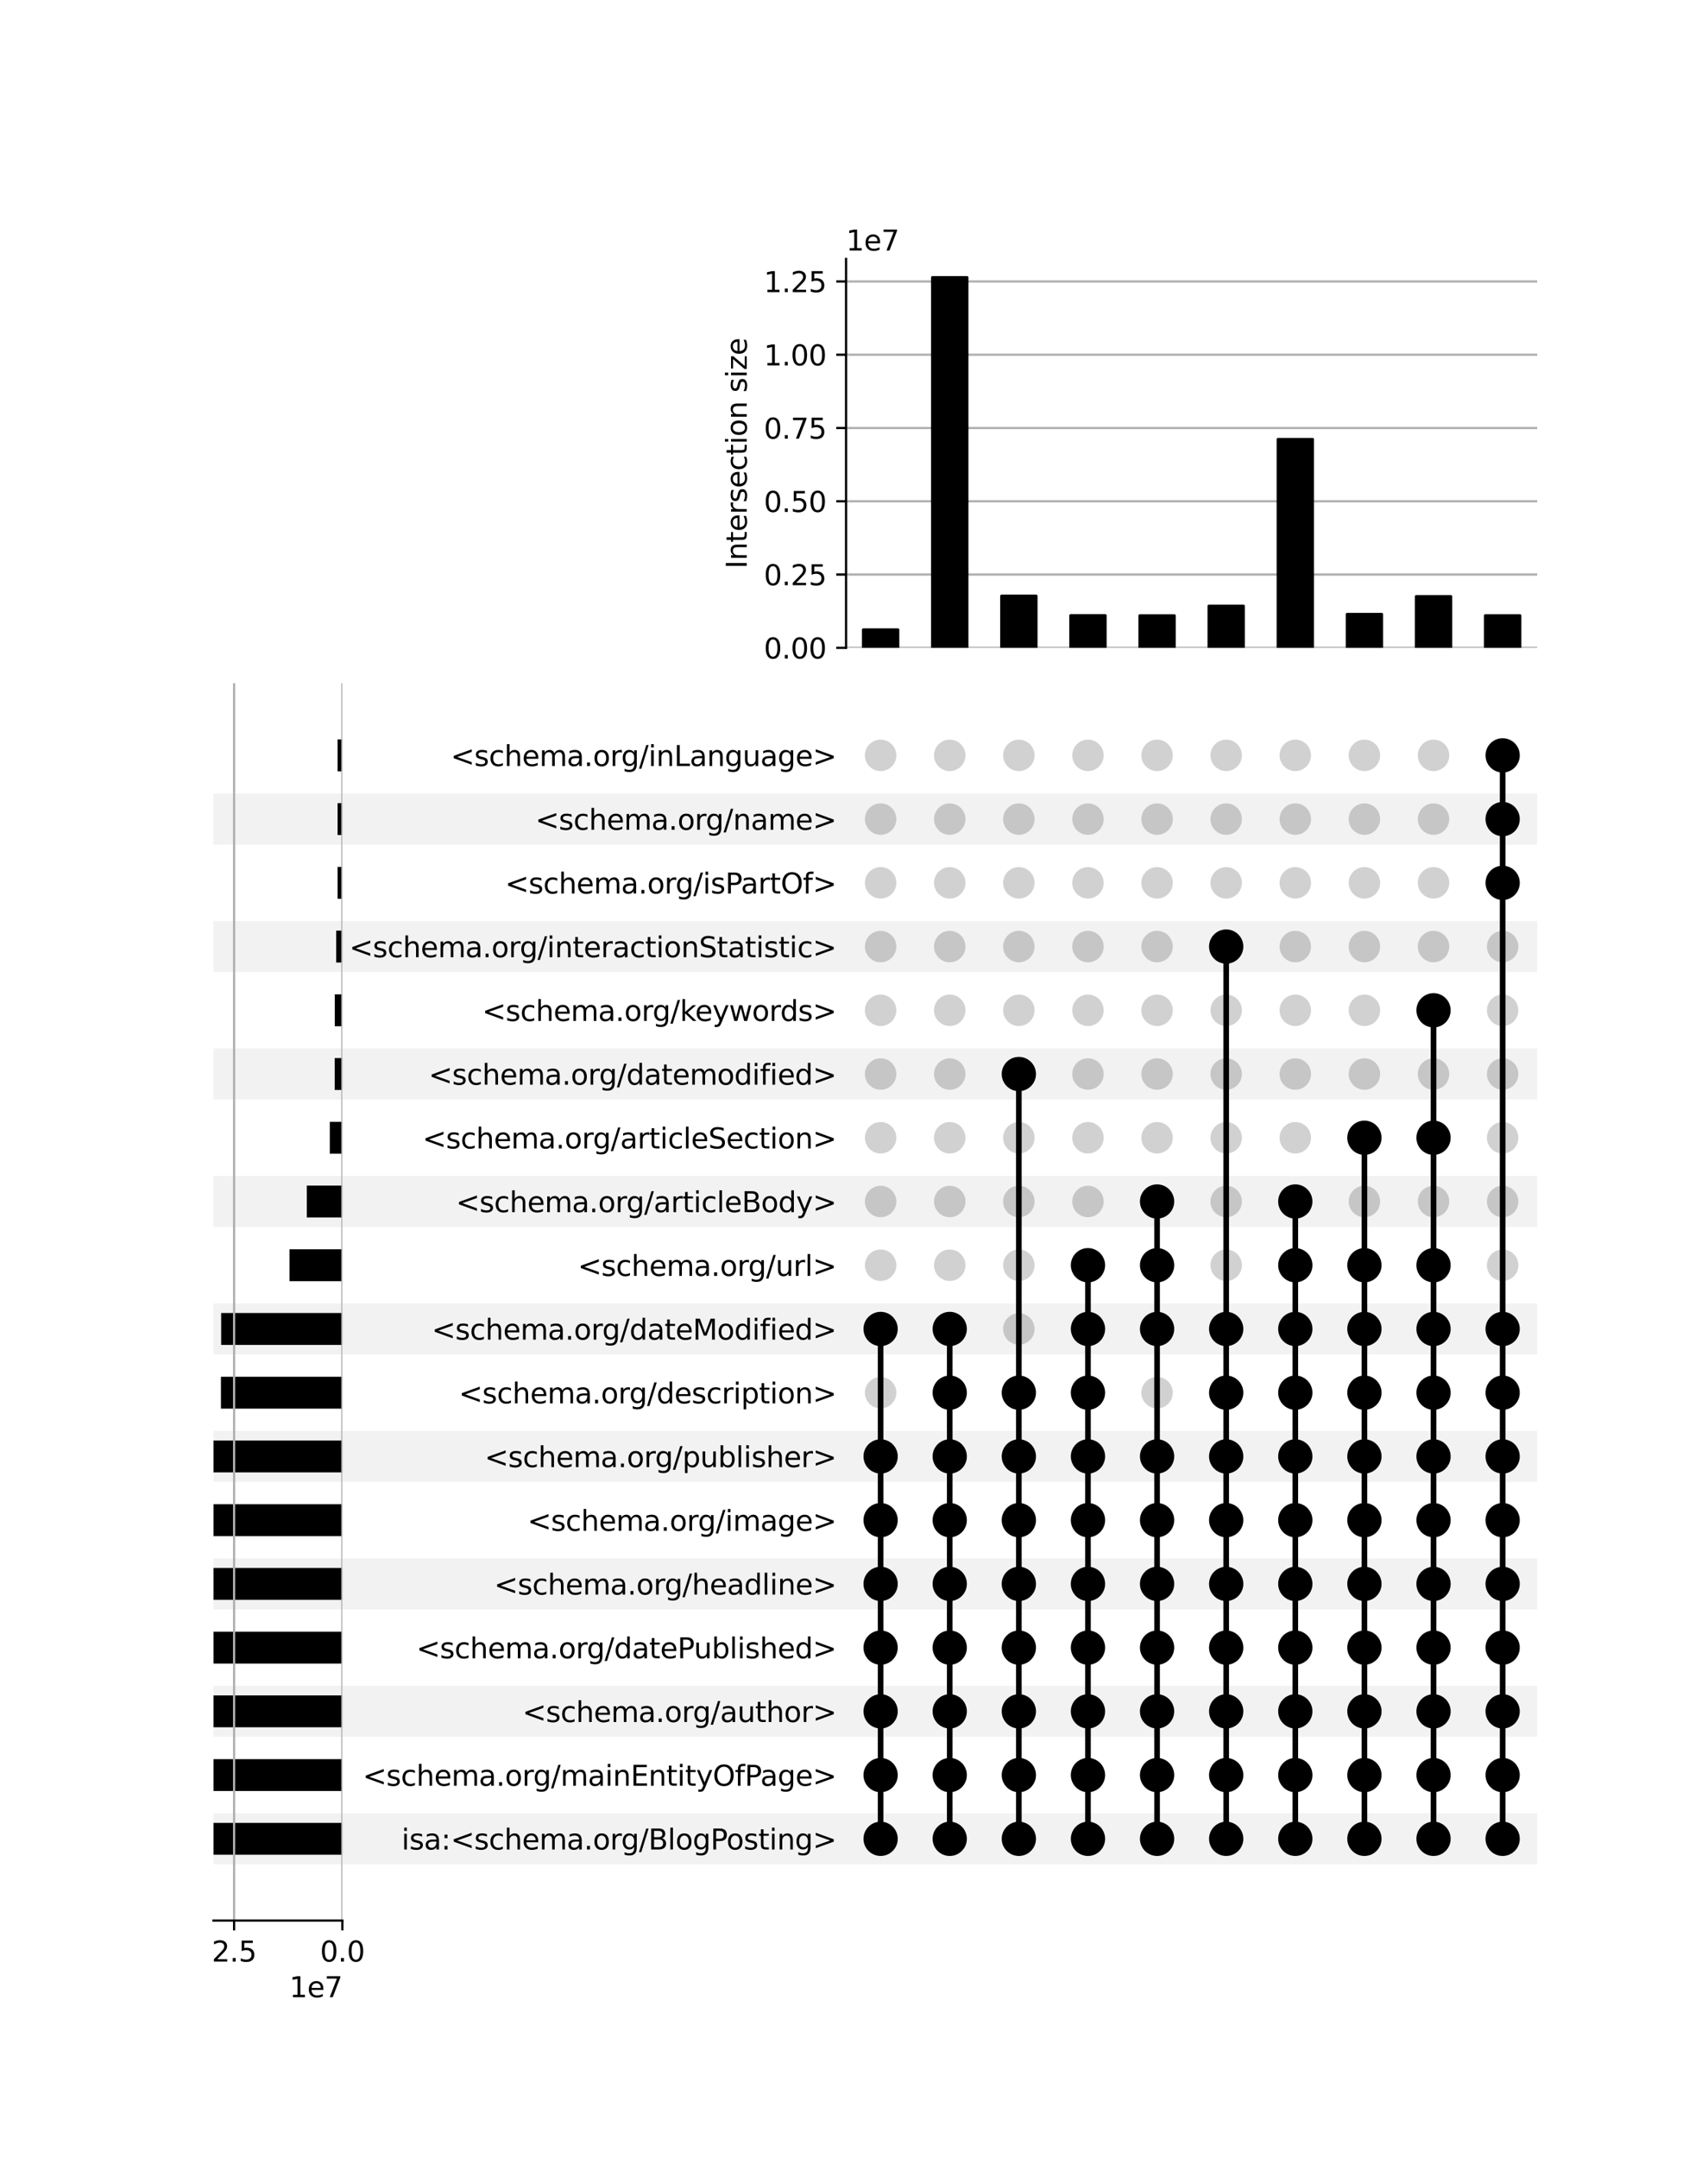 <?xml version="1.0" encoding="utf-8" standalone="no"?>
<!DOCTYPE svg PUBLIC "-//W3C//DTD SVG 1.1//EN"
  "http://www.w3.org/Graphics/SVG/1.1/DTD/svg11.dtd">
<svg xmlns:xlink="http://www.w3.org/1999/xlink" width="608pt" height="768pt" viewBox="0 0 608 768" xmlns="http://www.w3.org/2000/svg" version="1.1">
 <defs>
  <style type="text/css">*{stroke-linejoin: round; stroke-linecap: butt}</style>
 </defs>
 <g id="figure_1">
  <g id="patch_1">
   <path d="M 0 768 
L 608 768 
L 608 0 
L 0 0 
z
" style="fill: #ffffff"/>
  </g>
  <g id="axes_1">
   <g id="patch_2">
    <path d="M 76 663.503 
L 547.2 663.503 
L 547.2 645.357 
L 76 645.357 
z
" clip-path="url(#p817fd6db1c)" style="fill-opacity: 0.051"/>
   </g>
   <g id="patch_3">
    <path d="M 76 618.139 
L 547.2 618.139 
L 547.2 599.993 
L 76 599.993 
z
" clip-path="url(#p817fd6db1c)" style="fill-opacity: 0.051"/>
   </g>
   <g id="patch_4">
    <path d="M 76 572.774 
L 547.2 572.774 
L 547.2 554.629 
L 76 554.629 
z
" clip-path="url(#p817fd6db1c)" style="fill-opacity: 0.051"/>
   </g>
   <g id="patch_5">
    <path d="M 76 527.41 
L 547.2 527.41 
L 547.2 509.264 
L 76 509.264 
z
" clip-path="url(#p817fd6db1c)" style="fill-opacity: 0.051"/>
   </g>
   <g id="patch_6">
    <path d="M 76 482.046 
L 547.2 482.046 
L 547.2 463.9 
L 76 463.9 
z
" clip-path="url(#p817fd6db1c)" style="fill-opacity: 0.051"/>
   </g>
   <g id="patch_7">
    <path d="M 76 436.681 
L 547.2 436.681 
L 547.2 418.535 
L 76 418.535 
z
" clip-path="url(#p817fd6db1c)" style="fill-opacity: 0.051"/>
   </g>
   <g id="patch_8">
    <path d="M 76 391.317 
L 547.2 391.317 
L 547.2 373.171 
L 76 373.171 
z
" clip-path="url(#p817fd6db1c)" style="fill-opacity: 0.051"/>
   </g>
   <g id="patch_9">
    <path d="M 76 345.952 
L 547.2 345.952 
L 547.2 327.807 
L 76 327.807 
z
" clip-path="url(#p817fd6db1c)" style="fill-opacity: 0.051"/>
   </g>
   <g id="patch_10">
    <path d="M 76 300.588 
L 547.2 300.588 
L 547.2 282.442 
L 76 282.442 
z
" clip-path="url(#p817fd6db1c)" style="fill-opacity: 0.051"/>
   </g>
   <g id="matplotlib.axis_1"/>
   <g id="matplotlib.axis_2">
    <g id="ytick_1"/>
    <g id="ytick_2"/>
    <g id="ytick_3"/>
    <g id="ytick_4"/>
    <g id="ytick_5"/>
    <g id="ytick_6"/>
    <g id="ytick_7"/>
    <g id="ytick_8"/>
    <g id="ytick_9"/>
    <g id="ytick_10"/>
    <g id="ytick_11"/>
    <g id="ytick_12"/>
    <g id="ytick_13"/>
    <g id="ytick_14"/>
    <g id="ytick_15"/>
    <g id="ytick_16"/>
    <g id="ytick_17"/>
    <g id="ytick_18"/>
   </g>
  </g>
  <g id="axes_2">
   <g id="matplotlib.axis_3">
    <g id="ytick_19">
     <g id="line2d_1"/>
     <g id="text_1">
      <!-- isa:&lt;schema.org/BlogPosting&gt; -->
      <g transform="translate(142.928 658.229) scale(0.1 -0.1)">
       <defs>
        <path id="DejaVuSans-69" d="M 603 3500 
L 1178 3500 
L 1178 0 
L 603 0 
L 603 3500 
z
M 603 4863 
L 1178 4863 
L 1178 4134 
L 603 4134 
L 603 4863 
z
" transform="scale(0.016)"/>
        <path id="DejaVuSans-73" d="M 2834 3397 
L 2834 2853 
Q 2591 2978 2328 3040 
Q 2066 3103 1784 3103 
Q 1356 3103 1142 2972 
Q 928 2841 928 2578 
Q 928 2378 1081 2264 
Q 1234 2150 1697 2047 
L 1894 2003 
Q 2506 1872 2764 1633 
Q 3022 1394 3022 966 
Q 3022 478 2636 193 
Q 2250 -91 1575 -91 
Q 1294 -91 989 -36 
Q 684 19 347 128 
L 347 722 
Q 666 556 975 473 
Q 1284 391 1588 391 
Q 1994 391 2212 530 
Q 2431 669 2431 922 
Q 2431 1156 2273 1281 
Q 2116 1406 1581 1522 
L 1381 1569 
Q 847 1681 609 1914 
Q 372 2147 372 2553 
Q 372 3047 722 3315 
Q 1072 3584 1716 3584 
Q 2034 3584 2315 3537 
Q 2597 3491 2834 3397 
z
" transform="scale(0.016)"/>
        <path id="DejaVuSans-61" d="M 2194 1759 
Q 1497 1759 1228 1600 
Q 959 1441 959 1056 
Q 959 750 1161 570 
Q 1363 391 1709 391 
Q 2188 391 2477 730 
Q 2766 1069 2766 1631 
L 2766 1759 
L 2194 1759 
z
M 3341 1997 
L 3341 0 
L 2766 0 
L 2766 531 
Q 2569 213 2275 61 
Q 1981 -91 1556 -91 
Q 1019 -91 701 211 
Q 384 513 384 1019 
Q 384 1609 779 1909 
Q 1175 2209 1959 2209 
L 2766 2209 
L 2766 2266 
Q 2766 2663 2505 2880 
Q 2244 3097 1772 3097 
Q 1472 3097 1187 3025 
Q 903 2953 641 2809 
L 641 3341 
Q 956 3463 1253 3523 
Q 1550 3584 1831 3584 
Q 2591 3584 2966 3190 
Q 3341 2797 3341 1997 
z
" transform="scale(0.016)"/>
        <path id="DejaVuSans-3a" d="M 750 794 
L 1409 794 
L 1409 0 
L 750 0 
L 750 794 
z
M 750 3309 
L 1409 3309 
L 1409 2516 
L 750 2516 
L 750 3309 
z
" transform="scale(0.016)"/>
        <path id="DejaVuSans-3c" d="M 4684 3150 
L 1459 2003 
L 4684 863 
L 4684 294 
L 678 1747 
L 678 2266 
L 4684 3719 
L 4684 3150 
z
" transform="scale(0.016)"/>
        <path id="DejaVuSans-63" d="M 3122 3366 
L 3122 2828 
Q 2878 2963 2633 3030 
Q 2388 3097 2138 3097 
Q 1578 3097 1268 2742 
Q 959 2388 959 1747 
Q 959 1106 1268 751 
Q 1578 397 2138 397 
Q 2388 397 2633 464 
Q 2878 531 3122 666 
L 3122 134 
Q 2881 22 2623 -34 
Q 2366 -91 2075 -91 
Q 1284 -91 818 406 
Q 353 903 353 1747 
Q 353 2603 823 3093 
Q 1294 3584 2113 3584 
Q 2378 3584 2631 3529 
Q 2884 3475 3122 3366 
z
" transform="scale(0.016)"/>
        <path id="DejaVuSans-68" d="M 3513 2113 
L 3513 0 
L 2938 0 
L 2938 2094 
Q 2938 2591 2744 2837 
Q 2550 3084 2163 3084 
Q 1697 3084 1428 2787 
Q 1159 2491 1159 1978 
L 1159 0 
L 581 0 
L 581 4863 
L 1159 4863 
L 1159 2956 
Q 1366 3272 1645 3428 
Q 1925 3584 2291 3584 
Q 2894 3584 3203 3211 
Q 3513 2838 3513 2113 
z
" transform="scale(0.016)"/>
        <path id="DejaVuSans-65" d="M 3597 1894 
L 3597 1613 
L 953 1613 
Q 991 1019 1311 708 
Q 1631 397 2203 397 
Q 2534 397 2845 478 
Q 3156 559 3463 722 
L 3463 178 
Q 3153 47 2828 -22 
Q 2503 -91 2169 -91 
Q 1331 -91 842 396 
Q 353 884 353 1716 
Q 353 2575 817 3079 
Q 1281 3584 2069 3584 
Q 2775 3584 3186 3129 
Q 3597 2675 3597 1894 
z
M 3022 2063 
Q 3016 2534 2758 2815 
Q 2500 3097 2075 3097 
Q 1594 3097 1305 2825 
Q 1016 2553 972 2059 
L 3022 2063 
z
" transform="scale(0.016)"/>
        <path id="DejaVuSans-6d" d="M 3328 2828 
Q 3544 3216 3844 3400 
Q 4144 3584 4550 3584 
Q 5097 3584 5394 3201 
Q 5691 2819 5691 2113 
L 5691 0 
L 5113 0 
L 5113 2094 
Q 5113 2597 4934 2840 
Q 4756 3084 4391 3084 
Q 3944 3084 3684 2787 
Q 3425 2491 3425 1978 
L 3425 0 
L 2847 0 
L 2847 2094 
Q 2847 2600 2669 2842 
Q 2491 3084 2119 3084 
Q 1678 3084 1418 2786 
Q 1159 2488 1159 1978 
L 1159 0 
L 581 0 
L 581 3500 
L 1159 3500 
L 1159 2956 
Q 1356 3278 1631 3431 
Q 1906 3584 2284 3584 
Q 2666 3584 2933 3390 
Q 3200 3197 3328 2828 
z
" transform="scale(0.016)"/>
        <path id="DejaVuSans-2e" d="M 684 794 
L 1344 794 
L 1344 0 
L 684 0 
L 684 794 
z
" transform="scale(0.016)"/>
        <path id="DejaVuSans-6f" d="M 1959 3097 
Q 1497 3097 1228 2736 
Q 959 2375 959 1747 
Q 959 1119 1226 758 
Q 1494 397 1959 397 
Q 2419 397 2687 759 
Q 2956 1122 2956 1747 
Q 2956 2369 2687 2733 
Q 2419 3097 1959 3097 
z
M 1959 3584 
Q 2709 3584 3137 3096 
Q 3566 2609 3566 1747 
Q 3566 888 3137 398 
Q 2709 -91 1959 -91 
Q 1206 -91 779 398 
Q 353 888 353 1747 
Q 353 2609 779 3096 
Q 1206 3584 1959 3584 
z
" transform="scale(0.016)"/>
        <path id="DejaVuSans-72" d="M 2631 2963 
Q 2534 3019 2420 3045 
Q 2306 3072 2169 3072 
Q 1681 3072 1420 2755 
Q 1159 2438 1159 1844 
L 1159 0 
L 581 0 
L 581 3500 
L 1159 3500 
L 1159 2956 
Q 1341 3275 1631 3429 
Q 1922 3584 2338 3584 
Q 2397 3584 2469 3576 
Q 2541 3569 2628 3553 
L 2631 2963 
z
" transform="scale(0.016)"/>
        <path id="DejaVuSans-67" d="M 2906 1791 
Q 2906 2416 2648 2759 
Q 2391 3103 1925 3103 
Q 1463 3103 1205 2759 
Q 947 2416 947 1791 
Q 947 1169 1205 825 
Q 1463 481 1925 481 
Q 2391 481 2648 825 
Q 2906 1169 2906 1791 
z
M 3481 434 
Q 3481 -459 3084 -895 
Q 2688 -1331 1869 -1331 
Q 1566 -1331 1297 -1286 
Q 1028 -1241 775 -1147 
L 775 -588 
Q 1028 -725 1275 -790 
Q 1522 -856 1778 -856 
Q 2344 -856 2625 -561 
Q 2906 -266 2906 331 
L 2906 616 
Q 2728 306 2450 153 
Q 2172 0 1784 0 
Q 1141 0 747 490 
Q 353 981 353 1791 
Q 353 2603 747 3093 
Q 1141 3584 1784 3584 
Q 2172 3584 2450 3431 
Q 2728 3278 2906 2969 
L 2906 3500 
L 3481 3500 
L 3481 434 
z
" transform="scale(0.016)"/>
        <path id="DejaVuSans-2f" d="M 1625 4666 
L 2156 4666 
L 531 -594 
L 0 -594 
L 1625 4666 
z
" transform="scale(0.016)"/>
        <path id="DejaVuSans-42" d="M 1259 2228 
L 1259 519 
L 2272 519 
Q 2781 519 3026 730 
Q 3272 941 3272 1375 
Q 3272 1813 3026 2020 
Q 2781 2228 2272 2228 
L 1259 2228 
z
M 1259 4147 
L 1259 2741 
L 2194 2741 
Q 2656 2741 2882 2914 
Q 3109 3088 3109 3444 
Q 3109 3797 2882 3972 
Q 2656 4147 2194 4147 
L 1259 4147 
z
M 628 4666 
L 2241 4666 
Q 2963 4666 3353 4366 
Q 3744 4066 3744 3513 
Q 3744 3084 3544 2831 
Q 3344 2578 2956 2516 
Q 3422 2416 3680 2098 
Q 3938 1781 3938 1306 
Q 3938 681 3513 340 
Q 3088 0 2303 0 
L 628 0 
L 628 4666 
z
" transform="scale(0.016)"/>
        <path id="DejaVuSans-6c" d="M 603 4863 
L 1178 4863 
L 1178 0 
L 603 0 
L 603 4863 
z
" transform="scale(0.016)"/>
        <path id="DejaVuSans-50" d="M 1259 4147 
L 1259 2394 
L 2053 2394 
Q 2494 2394 2734 2622 
Q 2975 2850 2975 3272 
Q 2975 3691 2734 3919 
Q 2494 4147 2053 4147 
L 1259 4147 
z
M 628 4666 
L 2053 4666 
Q 2838 4666 3239 4311 
Q 3641 3956 3641 3272 
Q 3641 2581 3239 2228 
Q 2838 1875 2053 1875 
L 1259 1875 
L 1259 0 
L 628 0 
L 628 4666 
z
" transform="scale(0.016)"/>
        <path id="DejaVuSans-74" d="M 1172 4494 
L 1172 3500 
L 2356 3500 
L 2356 3053 
L 1172 3053 
L 1172 1153 
Q 1172 725 1289 603 
Q 1406 481 1766 481 
L 2356 481 
L 2356 0 
L 1766 0 
Q 1100 0 847 248 
Q 594 497 594 1153 
L 594 3053 
L 172 3053 
L 172 3500 
L 594 3500 
L 594 4494 
L 1172 4494 
z
" transform="scale(0.016)"/>
        <path id="DejaVuSans-6e" d="M 3513 2113 
L 3513 0 
L 2938 0 
L 2938 2094 
Q 2938 2591 2744 2837 
Q 2550 3084 2163 3084 
Q 1697 3084 1428 2787 
Q 1159 2491 1159 1978 
L 1159 0 
L 581 0 
L 581 3500 
L 1159 3500 
L 1159 2956 
Q 1366 3272 1645 3428 
Q 1925 3584 2291 3584 
Q 2894 3584 3203 3211 
Q 3513 2838 3513 2113 
z
" transform="scale(0.016)"/>
        <path id="DejaVuSans-3e" d="M 678 3150 
L 678 3719 
L 4684 2266 
L 4684 1747 
L 678 294 
L 678 863 
L 3897 2003 
L 678 3150 
z
" transform="scale(0.016)"/>
       </defs>
       <use xlink:href="#DejaVuSans-69"/>
       <use xlink:href="#DejaVuSans-73" x="27.783"/>
       <use xlink:href="#DejaVuSans-61" x="79.883"/>
       <use xlink:href="#DejaVuSans-3a" x="141.162"/>
       <use xlink:href="#DejaVuSans-3c" x="174.854"/>
       <use xlink:href="#DejaVuSans-73" x="258.643"/>
       <use xlink:href="#DejaVuSans-63" x="310.742"/>
       <use xlink:href="#DejaVuSans-68" x="365.723"/>
       <use xlink:href="#DejaVuSans-65" x="429.102"/>
       <use xlink:href="#DejaVuSans-6d" x="490.625"/>
       <use xlink:href="#DejaVuSans-61" x="588.037"/>
       <use xlink:href="#DejaVuSans-2e" x="649.316"/>
       <use xlink:href="#DejaVuSans-6f" x="681.104"/>
       <use xlink:href="#DejaVuSans-72" x="742.285"/>
       <use xlink:href="#DejaVuSans-67" x="781.648"/>
       <use xlink:href="#DejaVuSans-2f" x="845.125"/>
       <use xlink:href="#DejaVuSans-42" x="878.816"/>
       <use xlink:href="#DejaVuSans-6c" x="947.42"/>
       <use xlink:href="#DejaVuSans-6f" x="975.203"/>
       <use xlink:href="#DejaVuSans-67" x="1036.385"/>
       <use xlink:href="#DejaVuSans-50" x="1099.861"/>
       <use xlink:href="#DejaVuSans-6f" x="1156.539"/>
       <use xlink:href="#DejaVuSans-73" x="1217.721"/>
       <use xlink:href="#DejaVuSans-74" x="1269.82"/>
       <use xlink:href="#DejaVuSans-69" x="1309.029"/>
       <use xlink:href="#DejaVuSans-6e" x="1336.812"/>
       <use xlink:href="#DejaVuSans-67" x="1400.191"/>
       <use xlink:href="#DejaVuSans-3e" x="1463.668"/>
      </g>
     </g>
    </g>
    <g id="ytick_20">
     <g id="line2d_2"/>
     <g id="text_2">
      <!-- &lt;schema.org/mainEntityOfPage&gt; -->
      <g transform="translate(129.119 635.547) scale(0.1 -0.1)">
       <defs>
        <path id="DejaVuSans-45" d="M 628 4666 
L 3578 4666 
L 3578 4134 
L 1259 4134 
L 1259 2753 
L 3481 2753 
L 3481 2222 
L 1259 2222 
L 1259 531 
L 3634 531 
L 3634 0 
L 628 0 
L 628 4666 
z
" transform="scale(0.016)"/>
        <path id="DejaVuSans-79" d="M 2059 -325 
Q 1816 -950 1584 -1140 
Q 1353 -1331 966 -1331 
L 506 -1331 
L 506 -850 
L 844 -850 
Q 1081 -850 1212 -737 
Q 1344 -625 1503 -206 
L 1606 56 
L 191 3500 
L 800 3500 
L 1894 763 
L 2988 3500 
L 3597 3500 
L 2059 -325 
z
" transform="scale(0.016)"/>
        <path id="DejaVuSans-4f" d="M 2522 4238 
Q 1834 4238 1429 3725 
Q 1025 3213 1025 2328 
Q 1025 1447 1429 934 
Q 1834 422 2522 422 
Q 3209 422 3611 934 
Q 4013 1447 4013 2328 
Q 4013 3213 3611 3725 
Q 3209 4238 2522 4238 
z
M 2522 4750 
Q 3503 4750 4090 4092 
Q 4678 3434 4678 2328 
Q 4678 1225 4090 567 
Q 3503 -91 2522 -91 
Q 1538 -91 948 565 
Q 359 1222 359 2328 
Q 359 3434 948 4092 
Q 1538 4750 2522 4750 
z
" transform="scale(0.016)"/>
        <path id="DejaVuSans-66" d="M 2375 4863 
L 2375 4384 
L 1825 4384 
Q 1516 4384 1395 4259 
Q 1275 4134 1275 3809 
L 1275 3500 
L 2222 3500 
L 2222 3053 
L 1275 3053 
L 1275 0 
L 697 0 
L 697 3053 
L 147 3053 
L 147 3500 
L 697 3500 
L 697 3744 
Q 697 4328 969 4595 
Q 1241 4863 1831 4863 
L 2375 4863 
z
" transform="scale(0.016)"/>
       </defs>
       <use xlink:href="#DejaVuSans-3c"/>
       <use xlink:href="#DejaVuSans-73" x="83.789"/>
       <use xlink:href="#DejaVuSans-63" x="135.889"/>
       <use xlink:href="#DejaVuSans-68" x="190.869"/>
       <use xlink:href="#DejaVuSans-65" x="254.248"/>
       <use xlink:href="#DejaVuSans-6d" x="315.771"/>
       <use xlink:href="#DejaVuSans-61" x="413.184"/>
       <use xlink:href="#DejaVuSans-2e" x="474.463"/>
       <use xlink:href="#DejaVuSans-6f" x="506.25"/>
       <use xlink:href="#DejaVuSans-72" x="567.432"/>
       <use xlink:href="#DejaVuSans-67" x="606.795"/>
       <use xlink:href="#DejaVuSans-2f" x="670.271"/>
       <use xlink:href="#DejaVuSans-6d" x="703.963"/>
       <use xlink:href="#DejaVuSans-61" x="801.375"/>
       <use xlink:href="#DejaVuSans-69" x="862.654"/>
       <use xlink:href="#DejaVuSans-6e" x="890.438"/>
       <use xlink:href="#DejaVuSans-45" x="953.816"/>
       <use xlink:href="#DejaVuSans-6e" x="1017"/>
       <use xlink:href="#DejaVuSans-74" x="1080.379"/>
       <use xlink:href="#DejaVuSans-69" x="1119.588"/>
       <use xlink:href="#DejaVuSans-74" x="1147.371"/>
       <use xlink:href="#DejaVuSans-79" x="1186.58"/>
       <use xlink:href="#DejaVuSans-4f" x="1245.76"/>
       <use xlink:href="#DejaVuSans-66" x="1324.471"/>
       <use xlink:href="#DejaVuSans-50" x="1359.676"/>
       <use xlink:href="#DejaVuSans-61" x="1415.479"/>
       <use xlink:href="#DejaVuSans-67" x="1476.758"/>
       <use xlink:href="#DejaVuSans-65" x="1540.234"/>
       <use xlink:href="#DejaVuSans-3e" x="1601.758"/>
      </g>
     </g>
    </g>
    <g id="ytick_21">
     <g id="line2d_3"/>
     <g id="text_3">
      <!-- &lt;schema.org/author&gt; -->
      <g transform="translate(185.946 612.865) scale(0.1 -0.1)">
       <defs>
        <path id="DejaVuSans-75" d="M 544 1381 
L 544 3500 
L 1119 3500 
L 1119 1403 
Q 1119 906 1312 657 
Q 1506 409 1894 409 
Q 2359 409 2629 706 
Q 2900 1003 2900 1516 
L 2900 3500 
L 3475 3500 
L 3475 0 
L 2900 0 
L 2900 538 
Q 2691 219 2414 64 
Q 2138 -91 1772 -91 
Q 1169 -91 856 284 
Q 544 659 544 1381 
z
M 1991 3584 
L 1991 3584 
z
" transform="scale(0.016)"/>
       </defs>
       <use xlink:href="#DejaVuSans-3c"/>
       <use xlink:href="#DejaVuSans-73" x="83.789"/>
       <use xlink:href="#DejaVuSans-63" x="135.889"/>
       <use xlink:href="#DejaVuSans-68" x="190.869"/>
       <use xlink:href="#DejaVuSans-65" x="254.248"/>
       <use xlink:href="#DejaVuSans-6d" x="315.771"/>
       <use xlink:href="#DejaVuSans-61" x="413.184"/>
       <use xlink:href="#DejaVuSans-2e" x="474.463"/>
       <use xlink:href="#DejaVuSans-6f" x="506.25"/>
       <use xlink:href="#DejaVuSans-72" x="567.432"/>
       <use xlink:href="#DejaVuSans-67" x="606.795"/>
       <use xlink:href="#DejaVuSans-2f" x="670.271"/>
       <use xlink:href="#DejaVuSans-61" x="703.963"/>
       <use xlink:href="#DejaVuSans-75" x="765.242"/>
       <use xlink:href="#DejaVuSans-74" x="828.621"/>
       <use xlink:href="#DejaVuSans-68" x="867.83"/>
       <use xlink:href="#DejaVuSans-6f" x="931.209"/>
       <use xlink:href="#DejaVuSans-72" x="992.391"/>
       <use xlink:href="#DejaVuSans-3e" x="1033.504"/>
      </g>
     </g>
    </g>
    <g id="ytick_22">
     <g id="line2d_4"/>
     <g id="text_4">
      <!-- &lt;schema.org/datePublished&gt; -->
      <g transform="translate(148.203 590.183) scale(0.1 -0.1)">
       <defs>
        <path id="DejaVuSans-64" d="M 2906 2969 
L 2906 4863 
L 3481 4863 
L 3481 0 
L 2906 0 
L 2906 525 
Q 2725 213 2448 61 
Q 2172 -91 1784 -91 
Q 1150 -91 751 415 
Q 353 922 353 1747 
Q 353 2572 751 3078 
Q 1150 3584 1784 3584 
Q 2172 3584 2448 3432 
Q 2725 3281 2906 2969 
z
M 947 1747 
Q 947 1113 1208 752 
Q 1469 391 1925 391 
Q 2381 391 2643 752 
Q 2906 1113 2906 1747 
Q 2906 2381 2643 2742 
Q 2381 3103 1925 3103 
Q 1469 3103 1208 2742 
Q 947 2381 947 1747 
z
" transform="scale(0.016)"/>
        <path id="DejaVuSans-62" d="M 3116 1747 
Q 3116 2381 2855 2742 
Q 2594 3103 2138 3103 
Q 1681 3103 1420 2742 
Q 1159 2381 1159 1747 
Q 1159 1113 1420 752 
Q 1681 391 2138 391 
Q 2594 391 2855 752 
Q 3116 1113 3116 1747 
z
M 1159 2969 
Q 1341 3281 1617 3432 
Q 1894 3584 2278 3584 
Q 2916 3584 3314 3078 
Q 3713 2572 3713 1747 
Q 3713 922 3314 415 
Q 2916 -91 2278 -91 
Q 1894 -91 1617 61 
Q 1341 213 1159 525 
L 1159 0 
L 581 0 
L 581 4863 
L 1159 4863 
L 1159 2969 
z
" transform="scale(0.016)"/>
       </defs>
       <use xlink:href="#DejaVuSans-3c"/>
       <use xlink:href="#DejaVuSans-73" x="83.789"/>
       <use xlink:href="#DejaVuSans-63" x="135.889"/>
       <use xlink:href="#DejaVuSans-68" x="190.869"/>
       <use xlink:href="#DejaVuSans-65" x="254.248"/>
       <use xlink:href="#DejaVuSans-6d" x="315.771"/>
       <use xlink:href="#DejaVuSans-61" x="413.184"/>
       <use xlink:href="#DejaVuSans-2e" x="474.463"/>
       <use xlink:href="#DejaVuSans-6f" x="506.25"/>
       <use xlink:href="#DejaVuSans-72" x="567.432"/>
       <use xlink:href="#DejaVuSans-67" x="606.795"/>
       <use xlink:href="#DejaVuSans-2f" x="670.271"/>
       <use xlink:href="#DejaVuSans-64" x="703.963"/>
       <use xlink:href="#DejaVuSans-61" x="767.439"/>
       <use xlink:href="#DejaVuSans-74" x="828.719"/>
       <use xlink:href="#DejaVuSans-65" x="867.928"/>
       <use xlink:href="#DejaVuSans-50" x="929.451"/>
       <use xlink:href="#DejaVuSans-75" x="988.004"/>
       <use xlink:href="#DejaVuSans-62" x="1051.383"/>
       <use xlink:href="#DejaVuSans-6c" x="1114.859"/>
       <use xlink:href="#DejaVuSans-69" x="1142.643"/>
       <use xlink:href="#DejaVuSans-73" x="1170.426"/>
       <use xlink:href="#DejaVuSans-68" x="1222.525"/>
       <use xlink:href="#DejaVuSans-65" x="1285.904"/>
       <use xlink:href="#DejaVuSans-64" x="1347.428"/>
       <use xlink:href="#DejaVuSans-3e" x="1410.904"/>
      </g>
     </g>
    </g>
    <g id="ytick_23">
     <g id="line2d_5"/>
     <g id="text_5">
      <!-- &lt;schema.org/headline&gt; -->
      <g transform="translate(175.885 567.501) scale(0.1 -0.1)">
       <use xlink:href="#DejaVuSans-3c"/>
       <use xlink:href="#DejaVuSans-73" x="83.789"/>
       <use xlink:href="#DejaVuSans-63" x="135.889"/>
       <use xlink:href="#DejaVuSans-68" x="190.869"/>
       <use xlink:href="#DejaVuSans-65" x="254.248"/>
       <use xlink:href="#DejaVuSans-6d" x="315.771"/>
       <use xlink:href="#DejaVuSans-61" x="413.184"/>
       <use xlink:href="#DejaVuSans-2e" x="474.463"/>
       <use xlink:href="#DejaVuSans-6f" x="506.25"/>
       <use xlink:href="#DejaVuSans-72" x="567.432"/>
       <use xlink:href="#DejaVuSans-67" x="606.795"/>
       <use xlink:href="#DejaVuSans-2f" x="670.271"/>
       <use xlink:href="#DejaVuSans-68" x="703.963"/>
       <use xlink:href="#DejaVuSans-65" x="767.342"/>
       <use xlink:href="#DejaVuSans-61" x="828.865"/>
       <use xlink:href="#DejaVuSans-64" x="890.145"/>
       <use xlink:href="#DejaVuSans-6c" x="953.621"/>
       <use xlink:href="#DejaVuSans-69" x="981.404"/>
       <use xlink:href="#DejaVuSans-6e" x="1009.188"/>
       <use xlink:href="#DejaVuSans-65" x="1072.566"/>
       <use xlink:href="#DejaVuSans-3e" x="1134.09"/>
      </g>
     </g>
    </g>
    <g id="ytick_24">
     <g id="line2d_6"/>
     <g id="text_6">
      <!-- &lt;schema.org/image&gt; -->
      <g transform="translate(187.75 544.818) scale(0.1 -0.1)">
       <use xlink:href="#DejaVuSans-3c"/>
       <use xlink:href="#DejaVuSans-73" x="83.789"/>
       <use xlink:href="#DejaVuSans-63" x="135.889"/>
       <use xlink:href="#DejaVuSans-68" x="190.869"/>
       <use xlink:href="#DejaVuSans-65" x="254.248"/>
       <use xlink:href="#DejaVuSans-6d" x="315.771"/>
       <use xlink:href="#DejaVuSans-61" x="413.184"/>
       <use xlink:href="#DejaVuSans-2e" x="474.463"/>
       <use xlink:href="#DejaVuSans-6f" x="506.25"/>
       <use xlink:href="#DejaVuSans-72" x="567.432"/>
       <use xlink:href="#DejaVuSans-67" x="606.795"/>
       <use xlink:href="#DejaVuSans-2f" x="670.271"/>
       <use xlink:href="#DejaVuSans-69" x="703.963"/>
       <use xlink:href="#DejaVuSans-6d" x="731.746"/>
       <use xlink:href="#DejaVuSans-61" x="829.158"/>
       <use xlink:href="#DejaVuSans-67" x="890.438"/>
       <use xlink:href="#DejaVuSans-65" x="953.914"/>
       <use xlink:href="#DejaVuSans-3e" x="1015.438"/>
      </g>
     </g>
    </g>
    <g id="ytick_25">
     <g id="line2d_7"/>
     <g id="text_7">
      <!-- &lt;schema.org/publisher&gt; -->
      <g transform="translate(172.497 522.136) scale(0.1 -0.1)">
       <defs>
        <path id="DejaVuSans-70" d="M 1159 525 
L 1159 -1331 
L 581 -1331 
L 581 3500 
L 1159 3500 
L 1159 2969 
Q 1341 3281 1617 3432 
Q 1894 3584 2278 3584 
Q 2916 3584 3314 3078 
Q 3713 2572 3713 1747 
Q 3713 922 3314 415 
Q 2916 -91 2278 -91 
Q 1894 -91 1617 61 
Q 1341 213 1159 525 
z
M 3116 1747 
Q 3116 2381 2855 2742 
Q 2594 3103 2138 3103 
Q 1681 3103 1420 2742 
Q 1159 2381 1159 1747 
Q 1159 1113 1420 752 
Q 1681 391 2138 391 
Q 2594 391 2855 752 
Q 3116 1113 3116 1747 
z
" transform="scale(0.016)"/>
       </defs>
       <use xlink:href="#DejaVuSans-3c"/>
       <use xlink:href="#DejaVuSans-73" x="83.789"/>
       <use xlink:href="#DejaVuSans-63" x="135.889"/>
       <use xlink:href="#DejaVuSans-68" x="190.869"/>
       <use xlink:href="#DejaVuSans-65" x="254.248"/>
       <use xlink:href="#DejaVuSans-6d" x="315.771"/>
       <use xlink:href="#DejaVuSans-61" x="413.184"/>
       <use xlink:href="#DejaVuSans-2e" x="474.463"/>
       <use xlink:href="#DejaVuSans-6f" x="506.25"/>
       <use xlink:href="#DejaVuSans-72" x="567.432"/>
       <use xlink:href="#DejaVuSans-67" x="606.795"/>
       <use xlink:href="#DejaVuSans-2f" x="670.271"/>
       <use xlink:href="#DejaVuSans-70" x="703.963"/>
       <use xlink:href="#DejaVuSans-75" x="767.439"/>
       <use xlink:href="#DejaVuSans-62" x="830.818"/>
       <use xlink:href="#DejaVuSans-6c" x="894.295"/>
       <use xlink:href="#DejaVuSans-69" x="922.078"/>
       <use xlink:href="#DejaVuSans-73" x="949.861"/>
       <use xlink:href="#DejaVuSans-68" x="1001.961"/>
       <use xlink:href="#DejaVuSans-65" x="1065.34"/>
       <use xlink:href="#DejaVuSans-72" x="1126.863"/>
       <use xlink:href="#DejaVuSans-3e" x="1167.977"/>
      </g>
     </g>
    </g>
    <g id="ytick_26">
     <g id="line2d_8"/>
     <g id="text_8">
      <!-- &lt;schema.org/description&gt; -->
      <g transform="translate(163.297 499.454) scale(0.1 -0.1)">
       <use xlink:href="#DejaVuSans-3c"/>
       <use xlink:href="#DejaVuSans-73" x="83.789"/>
       <use xlink:href="#DejaVuSans-63" x="135.889"/>
       <use xlink:href="#DejaVuSans-68" x="190.869"/>
       <use xlink:href="#DejaVuSans-65" x="254.248"/>
       <use xlink:href="#DejaVuSans-6d" x="315.771"/>
       <use xlink:href="#DejaVuSans-61" x="413.184"/>
       <use xlink:href="#DejaVuSans-2e" x="474.463"/>
       <use xlink:href="#DejaVuSans-6f" x="506.25"/>
       <use xlink:href="#DejaVuSans-72" x="567.432"/>
       <use xlink:href="#DejaVuSans-67" x="606.795"/>
       <use xlink:href="#DejaVuSans-2f" x="670.271"/>
       <use xlink:href="#DejaVuSans-64" x="703.963"/>
       <use xlink:href="#DejaVuSans-65" x="767.439"/>
       <use xlink:href="#DejaVuSans-73" x="828.963"/>
       <use xlink:href="#DejaVuSans-63" x="881.062"/>
       <use xlink:href="#DejaVuSans-72" x="936.043"/>
       <use xlink:href="#DejaVuSans-69" x="977.156"/>
       <use xlink:href="#DejaVuSans-70" x="1004.939"/>
       <use xlink:href="#DejaVuSans-74" x="1068.416"/>
       <use xlink:href="#DejaVuSans-69" x="1107.625"/>
       <use xlink:href="#DejaVuSans-6f" x="1135.408"/>
       <use xlink:href="#DejaVuSans-6e" x="1196.59"/>
       <use xlink:href="#DejaVuSans-3e" x="1259.969"/>
      </g>
     </g>
    </g>
    <g id="ytick_27">
     <g id="line2d_9"/>
     <g id="text_9">
      <!-- &lt;schema.org/dateModified&gt; -->
      <g transform="translate(153.675 476.772) scale(0.1 -0.1)">
       <defs>
        <path id="DejaVuSans-4d" d="M 628 4666 
L 1569 4666 
L 2759 1491 
L 3956 4666 
L 4897 4666 
L 4897 0 
L 4281 0 
L 4281 4097 
L 3078 897 
L 2444 897 
L 1241 4097 
L 1241 0 
L 628 0 
L 628 4666 
z
" transform="scale(0.016)"/>
       </defs>
       <use xlink:href="#DejaVuSans-3c"/>
       <use xlink:href="#DejaVuSans-73" x="83.789"/>
       <use xlink:href="#DejaVuSans-63" x="135.889"/>
       <use xlink:href="#DejaVuSans-68" x="190.869"/>
       <use xlink:href="#DejaVuSans-65" x="254.248"/>
       <use xlink:href="#DejaVuSans-6d" x="315.771"/>
       <use xlink:href="#DejaVuSans-61" x="413.184"/>
       <use xlink:href="#DejaVuSans-2e" x="474.463"/>
       <use xlink:href="#DejaVuSans-6f" x="506.25"/>
       <use xlink:href="#DejaVuSans-72" x="567.432"/>
       <use xlink:href="#DejaVuSans-67" x="606.795"/>
       <use xlink:href="#DejaVuSans-2f" x="670.271"/>
       <use xlink:href="#DejaVuSans-64" x="703.963"/>
       <use xlink:href="#DejaVuSans-61" x="767.439"/>
       <use xlink:href="#DejaVuSans-74" x="828.719"/>
       <use xlink:href="#DejaVuSans-65" x="867.928"/>
       <use xlink:href="#DejaVuSans-4d" x="929.451"/>
       <use xlink:href="#DejaVuSans-6f" x="1015.73"/>
       <use xlink:href="#DejaVuSans-64" x="1076.912"/>
       <use xlink:href="#DejaVuSans-69" x="1140.389"/>
       <use xlink:href="#DejaVuSans-66" x="1168.172"/>
       <use xlink:href="#DejaVuSans-69" x="1203.377"/>
       <use xlink:href="#DejaVuSans-65" x="1231.16"/>
       <use xlink:href="#DejaVuSans-64" x="1292.684"/>
       <use xlink:href="#DejaVuSans-3e" x="1356.16"/>
      </g>
     </g>
    </g>
    <g id="ytick_28">
     <g id="line2d_10"/>
     <g id="text_10">
      <!-- &lt;schema.org/url&gt; -->
      <g transform="translate(205.672 454.09) scale(0.1 -0.1)">
       <use xlink:href="#DejaVuSans-3c"/>
       <use xlink:href="#DejaVuSans-73" x="83.789"/>
       <use xlink:href="#DejaVuSans-63" x="135.889"/>
       <use xlink:href="#DejaVuSans-68" x="190.869"/>
       <use xlink:href="#DejaVuSans-65" x="254.248"/>
       <use xlink:href="#DejaVuSans-6d" x="315.771"/>
       <use xlink:href="#DejaVuSans-61" x="413.184"/>
       <use xlink:href="#DejaVuSans-2e" x="474.463"/>
       <use xlink:href="#DejaVuSans-6f" x="506.25"/>
       <use xlink:href="#DejaVuSans-72" x="567.432"/>
       <use xlink:href="#DejaVuSans-67" x="606.795"/>
       <use xlink:href="#DejaVuSans-2f" x="670.271"/>
       <use xlink:href="#DejaVuSans-75" x="703.963"/>
       <use xlink:href="#DejaVuSans-72" x="767.342"/>
       <use xlink:href="#DejaVuSans-6c" x="808.455"/>
       <use xlink:href="#DejaVuSans-3e" x="836.238"/>
      </g>
     </g>
    </g>
    <g id="ytick_29">
     <g id="line2d_11"/>
     <g id="text_11">
      <!-- &lt;schema.org/articleBody&gt; -->
      <g transform="translate(162.285 431.408) scale(0.1 -0.1)">
       <use xlink:href="#DejaVuSans-3c"/>
       <use xlink:href="#DejaVuSans-73" x="83.789"/>
       <use xlink:href="#DejaVuSans-63" x="135.889"/>
       <use xlink:href="#DejaVuSans-68" x="190.869"/>
       <use xlink:href="#DejaVuSans-65" x="254.248"/>
       <use xlink:href="#DejaVuSans-6d" x="315.771"/>
       <use xlink:href="#DejaVuSans-61" x="413.184"/>
       <use xlink:href="#DejaVuSans-2e" x="474.463"/>
       <use xlink:href="#DejaVuSans-6f" x="506.25"/>
       <use xlink:href="#DejaVuSans-72" x="567.432"/>
       <use xlink:href="#DejaVuSans-67" x="606.795"/>
       <use xlink:href="#DejaVuSans-2f" x="670.271"/>
       <use xlink:href="#DejaVuSans-61" x="703.963"/>
       <use xlink:href="#DejaVuSans-72" x="765.242"/>
       <use xlink:href="#DejaVuSans-74" x="806.355"/>
       <use xlink:href="#DejaVuSans-69" x="845.564"/>
       <use xlink:href="#DejaVuSans-63" x="873.348"/>
       <use xlink:href="#DejaVuSans-6c" x="928.328"/>
       <use xlink:href="#DejaVuSans-65" x="956.111"/>
       <use xlink:href="#DejaVuSans-42" x="1017.635"/>
       <use xlink:href="#DejaVuSans-6f" x="1086.238"/>
       <use xlink:href="#DejaVuSans-64" x="1147.42"/>
       <use xlink:href="#DejaVuSans-79" x="1210.896"/>
       <use xlink:href="#DejaVuSans-3e" x="1270.076"/>
      </g>
     </g>
    </g>
    <g id="ytick_30">
     <g id="line2d_12"/>
     <g id="text_12">
      <!-- &lt;schema.org/articleSection&gt; -->
      <g transform="translate(150.377 408.725) scale(0.1 -0.1)">
       <defs>
        <path id="DejaVuSans-53" d="M 3425 4513 
L 3425 3897 
Q 3066 4069 2747 4153 
Q 2428 4238 2131 4238 
Q 1616 4238 1336 4038 
Q 1056 3838 1056 3469 
Q 1056 3159 1242 3001 
Q 1428 2844 1947 2747 
L 2328 2669 
Q 3034 2534 3370 2195 
Q 3706 1856 3706 1288 
Q 3706 609 3251 259 
Q 2797 -91 1919 -91 
Q 1588 -91 1214 -16 
Q 841 59 441 206 
L 441 856 
Q 825 641 1194 531 
Q 1563 422 1919 422 
Q 2459 422 2753 634 
Q 3047 847 3047 1241 
Q 3047 1584 2836 1778 
Q 2625 1972 2144 2069 
L 1759 2144 
Q 1053 2284 737 2584 
Q 422 2884 422 3419 
Q 422 4038 858 4394 
Q 1294 4750 2059 4750 
Q 2388 4750 2728 4690 
Q 3069 4631 3425 4513 
z
" transform="scale(0.016)"/>
       </defs>
       <use xlink:href="#DejaVuSans-3c"/>
       <use xlink:href="#DejaVuSans-73" x="83.789"/>
       <use xlink:href="#DejaVuSans-63" x="135.889"/>
       <use xlink:href="#DejaVuSans-68" x="190.869"/>
       <use xlink:href="#DejaVuSans-65" x="254.248"/>
       <use xlink:href="#DejaVuSans-6d" x="315.771"/>
       <use xlink:href="#DejaVuSans-61" x="413.184"/>
       <use xlink:href="#DejaVuSans-2e" x="474.463"/>
       <use xlink:href="#DejaVuSans-6f" x="506.25"/>
       <use xlink:href="#DejaVuSans-72" x="567.432"/>
       <use xlink:href="#DejaVuSans-67" x="606.795"/>
       <use xlink:href="#DejaVuSans-2f" x="670.271"/>
       <use xlink:href="#DejaVuSans-61" x="703.963"/>
       <use xlink:href="#DejaVuSans-72" x="765.242"/>
       <use xlink:href="#DejaVuSans-74" x="806.355"/>
       <use xlink:href="#DejaVuSans-69" x="845.564"/>
       <use xlink:href="#DejaVuSans-63" x="873.348"/>
       <use xlink:href="#DejaVuSans-6c" x="928.328"/>
       <use xlink:href="#DejaVuSans-65" x="956.111"/>
       <use xlink:href="#DejaVuSans-53" x="1017.635"/>
       <use xlink:href="#DejaVuSans-65" x="1081.111"/>
       <use xlink:href="#DejaVuSans-63" x="1142.635"/>
       <use xlink:href="#DejaVuSans-74" x="1197.615"/>
       <use xlink:href="#DejaVuSans-69" x="1236.824"/>
       <use xlink:href="#DejaVuSans-6f" x="1264.607"/>
       <use xlink:href="#DejaVuSans-6e" x="1325.789"/>
       <use xlink:href="#DejaVuSans-3e" x="1389.168"/>
      </g>
     </g>
    </g>
    <g id="ytick_31">
     <g id="line2d_13"/>
     <g id="text_13">
      <!-- &lt;schema.org/datemodified&gt; -->
      <g transform="translate(152.563 386.043) scale(0.1 -0.1)">
       <use xlink:href="#DejaVuSans-3c"/>
       <use xlink:href="#DejaVuSans-73" x="83.789"/>
       <use xlink:href="#DejaVuSans-63" x="135.889"/>
       <use xlink:href="#DejaVuSans-68" x="190.869"/>
       <use xlink:href="#DejaVuSans-65" x="254.248"/>
       <use xlink:href="#DejaVuSans-6d" x="315.771"/>
       <use xlink:href="#DejaVuSans-61" x="413.184"/>
       <use xlink:href="#DejaVuSans-2e" x="474.463"/>
       <use xlink:href="#DejaVuSans-6f" x="506.25"/>
       <use xlink:href="#DejaVuSans-72" x="567.432"/>
       <use xlink:href="#DejaVuSans-67" x="606.795"/>
       <use xlink:href="#DejaVuSans-2f" x="670.271"/>
       <use xlink:href="#DejaVuSans-64" x="703.963"/>
       <use xlink:href="#DejaVuSans-61" x="767.439"/>
       <use xlink:href="#DejaVuSans-74" x="828.719"/>
       <use xlink:href="#DejaVuSans-65" x="867.928"/>
       <use xlink:href="#DejaVuSans-6d" x="929.451"/>
       <use xlink:href="#DejaVuSans-6f" x="1026.863"/>
       <use xlink:href="#DejaVuSans-64" x="1088.045"/>
       <use xlink:href="#DejaVuSans-69" x="1151.521"/>
       <use xlink:href="#DejaVuSans-66" x="1179.305"/>
       <use xlink:href="#DejaVuSans-69" x="1214.51"/>
       <use xlink:href="#DejaVuSans-65" x="1242.293"/>
       <use xlink:href="#DejaVuSans-64" x="1303.816"/>
       <use xlink:href="#DejaVuSans-3e" x="1367.293"/>
      </g>
     </g>
    </g>
    <g id="ytick_32">
     <g id="line2d_14"/>
     <g id="text_14">
      <!-- &lt;schema.org/keywords&gt; -->
      <g transform="translate(171.608 363.361) scale(0.1 -0.1)">
       <defs>
        <path id="DejaVuSans-6b" d="M 581 4863 
L 1159 4863 
L 1159 1991 
L 2875 3500 
L 3609 3500 
L 1753 1863 
L 3688 0 
L 2938 0 
L 1159 1709 
L 1159 0 
L 581 0 
L 581 4863 
z
" transform="scale(0.016)"/>
        <path id="DejaVuSans-77" d="M 269 3500 
L 844 3500 
L 1563 769 
L 2278 3500 
L 2956 3500 
L 3675 769 
L 4391 3500 
L 4966 3500 
L 4050 0 
L 3372 0 
L 2619 2869 
L 1863 0 
L 1184 0 
L 269 3500 
z
" transform="scale(0.016)"/>
       </defs>
       <use xlink:href="#DejaVuSans-3c"/>
       <use xlink:href="#DejaVuSans-73" x="83.789"/>
       <use xlink:href="#DejaVuSans-63" x="135.889"/>
       <use xlink:href="#DejaVuSans-68" x="190.869"/>
       <use xlink:href="#DejaVuSans-65" x="254.248"/>
       <use xlink:href="#DejaVuSans-6d" x="315.771"/>
       <use xlink:href="#DejaVuSans-61" x="413.184"/>
       <use xlink:href="#DejaVuSans-2e" x="474.463"/>
       <use xlink:href="#DejaVuSans-6f" x="506.25"/>
       <use xlink:href="#DejaVuSans-72" x="567.432"/>
       <use xlink:href="#DejaVuSans-67" x="606.795"/>
       <use xlink:href="#DejaVuSans-2f" x="670.271"/>
       <use xlink:href="#DejaVuSans-6b" x="703.963"/>
       <use xlink:href="#DejaVuSans-65" x="758.248"/>
       <use xlink:href="#DejaVuSans-79" x="819.771"/>
       <use xlink:href="#DejaVuSans-77" x="878.951"/>
       <use xlink:href="#DejaVuSans-6f" x="960.738"/>
       <use xlink:href="#DejaVuSans-72" x="1021.92"/>
       <use xlink:href="#DejaVuSans-64" x="1061.283"/>
       <use xlink:href="#DejaVuSans-73" x="1124.76"/>
       <use xlink:href="#DejaVuSans-3e" x="1176.859"/>
      </g>
     </g>
    </g>
    <g id="ytick_33">
     <g id="line2d_15"/>
     <g id="text_15">
      <!-- &lt;schema.org/interactionStatistic&gt; -->
      <g transform="translate(124.316 340.679) scale(0.1 -0.1)">
       <use xlink:href="#DejaVuSans-3c"/>
       <use xlink:href="#DejaVuSans-73" x="83.789"/>
       <use xlink:href="#DejaVuSans-63" x="135.889"/>
       <use xlink:href="#DejaVuSans-68" x="190.869"/>
       <use xlink:href="#DejaVuSans-65" x="254.248"/>
       <use xlink:href="#DejaVuSans-6d" x="315.771"/>
       <use xlink:href="#DejaVuSans-61" x="413.184"/>
       <use xlink:href="#DejaVuSans-2e" x="474.463"/>
       <use xlink:href="#DejaVuSans-6f" x="506.25"/>
       <use xlink:href="#DejaVuSans-72" x="567.432"/>
       <use xlink:href="#DejaVuSans-67" x="606.795"/>
       <use xlink:href="#DejaVuSans-2f" x="670.271"/>
       <use xlink:href="#DejaVuSans-69" x="703.963"/>
       <use xlink:href="#DejaVuSans-6e" x="731.746"/>
       <use xlink:href="#DejaVuSans-74" x="795.125"/>
       <use xlink:href="#DejaVuSans-65" x="834.334"/>
       <use xlink:href="#DejaVuSans-72" x="895.857"/>
       <use xlink:href="#DejaVuSans-61" x="936.971"/>
       <use xlink:href="#DejaVuSans-63" x="998.25"/>
       <use xlink:href="#DejaVuSans-74" x="1053.23"/>
       <use xlink:href="#DejaVuSans-69" x="1092.439"/>
       <use xlink:href="#DejaVuSans-6f" x="1120.223"/>
       <use xlink:href="#DejaVuSans-6e" x="1181.404"/>
       <use xlink:href="#DejaVuSans-53" x="1244.783"/>
       <use xlink:href="#DejaVuSans-74" x="1308.26"/>
       <use xlink:href="#DejaVuSans-61" x="1347.469"/>
       <use xlink:href="#DejaVuSans-74" x="1408.748"/>
       <use xlink:href="#DejaVuSans-69" x="1447.957"/>
       <use xlink:href="#DejaVuSans-73" x="1475.74"/>
       <use xlink:href="#DejaVuSans-74" x="1527.84"/>
       <use xlink:href="#DejaVuSans-69" x="1567.049"/>
       <use xlink:href="#DejaVuSans-63" x="1594.832"/>
       <use xlink:href="#DejaVuSans-3e" x="1649.812"/>
      </g>
     </g>
    </g>
    <g id="ytick_34">
     <g id="line2d_16"/>
     <g id="text_16">
      <!-- &lt;schema.org/isPartOf&gt; -->
      <g transform="translate(179.78 317.997) scale(0.1 -0.1)">
       <use xlink:href="#DejaVuSans-3c"/>
       <use xlink:href="#DejaVuSans-73" x="83.789"/>
       <use xlink:href="#DejaVuSans-63" x="135.889"/>
       <use xlink:href="#DejaVuSans-68" x="190.869"/>
       <use xlink:href="#DejaVuSans-65" x="254.248"/>
       <use xlink:href="#DejaVuSans-6d" x="315.771"/>
       <use xlink:href="#DejaVuSans-61" x="413.184"/>
       <use xlink:href="#DejaVuSans-2e" x="474.463"/>
       <use xlink:href="#DejaVuSans-6f" x="506.25"/>
       <use xlink:href="#DejaVuSans-72" x="567.432"/>
       <use xlink:href="#DejaVuSans-67" x="606.795"/>
       <use xlink:href="#DejaVuSans-2f" x="670.271"/>
       <use xlink:href="#DejaVuSans-69" x="703.963"/>
       <use xlink:href="#DejaVuSans-73" x="731.746"/>
       <use xlink:href="#DejaVuSans-50" x="783.846"/>
       <use xlink:href="#DejaVuSans-61" x="839.648"/>
       <use xlink:href="#DejaVuSans-72" x="900.928"/>
       <use xlink:href="#DejaVuSans-74" x="942.041"/>
       <use xlink:href="#DejaVuSans-4f" x="981.25"/>
       <use xlink:href="#DejaVuSans-66" x="1059.961"/>
       <use xlink:href="#DejaVuSans-3e" x="1095.166"/>
      </g>
     </g>
    </g>
    <g id="ytick_35">
     <g id="line2d_17"/>
     <g id="text_17">
      <!-- &lt;schema.org/name&gt; -->
      <g transform="translate(190.539 295.314) scale(0.1 -0.1)">
       <use xlink:href="#DejaVuSans-3c"/>
       <use xlink:href="#DejaVuSans-73" x="83.789"/>
       <use xlink:href="#DejaVuSans-63" x="135.889"/>
       <use xlink:href="#DejaVuSans-68" x="190.869"/>
       <use xlink:href="#DejaVuSans-65" x="254.248"/>
       <use xlink:href="#DejaVuSans-6d" x="315.771"/>
       <use xlink:href="#DejaVuSans-61" x="413.184"/>
       <use xlink:href="#DejaVuSans-2e" x="474.463"/>
       <use xlink:href="#DejaVuSans-6f" x="506.25"/>
       <use xlink:href="#DejaVuSans-72" x="567.432"/>
       <use xlink:href="#DejaVuSans-67" x="606.795"/>
       <use xlink:href="#DejaVuSans-2f" x="670.271"/>
       <use xlink:href="#DejaVuSans-6e" x="703.963"/>
       <use xlink:href="#DejaVuSans-61" x="767.342"/>
       <use xlink:href="#DejaVuSans-6d" x="828.621"/>
       <use xlink:href="#DejaVuSans-65" x="926.033"/>
       <use xlink:href="#DejaVuSans-3e" x="987.557"/>
      </g>
     </g>
    </g>
    <g id="ytick_36">
     <g id="line2d_18"/>
     <g id="text_18">
      <!-- &lt;schema.org/inLanguage&gt; -->
      <g transform="translate(160.43 272.632) scale(0.1 -0.1)">
       <defs>
        <path id="DejaVuSans-4c" d="M 628 4666 
L 1259 4666 
L 1259 531 
L 3531 531 
L 3531 0 
L 628 0 
L 628 4666 
z
" transform="scale(0.016)"/>
       </defs>
       <use xlink:href="#DejaVuSans-3c"/>
       <use xlink:href="#DejaVuSans-73" x="83.789"/>
       <use xlink:href="#DejaVuSans-63" x="135.889"/>
       <use xlink:href="#DejaVuSans-68" x="190.869"/>
       <use xlink:href="#DejaVuSans-65" x="254.248"/>
       <use xlink:href="#DejaVuSans-6d" x="315.771"/>
       <use xlink:href="#DejaVuSans-61" x="413.184"/>
       <use xlink:href="#DejaVuSans-2e" x="474.463"/>
       <use xlink:href="#DejaVuSans-6f" x="506.25"/>
       <use xlink:href="#DejaVuSans-72" x="567.432"/>
       <use xlink:href="#DejaVuSans-67" x="606.795"/>
       <use xlink:href="#DejaVuSans-2f" x="670.271"/>
       <use xlink:href="#DejaVuSans-69" x="703.963"/>
       <use xlink:href="#DejaVuSans-6e" x="731.746"/>
       <use xlink:href="#DejaVuSans-4c" x="795.125"/>
       <use xlink:href="#DejaVuSans-61" x="850.838"/>
       <use xlink:href="#DejaVuSans-6e" x="912.117"/>
       <use xlink:href="#DejaVuSans-67" x="975.496"/>
       <use xlink:href="#DejaVuSans-75" x="1038.973"/>
       <use xlink:href="#DejaVuSans-61" x="1102.352"/>
       <use xlink:href="#DejaVuSans-67" x="1163.631"/>
       <use xlink:href="#DejaVuSans-65" x="1227.107"/>
       <use xlink:href="#DejaVuSans-3e" x="1288.631"/>
      </g>
     </g>
    </g>
   </g>
   <g id="LineCollection_1">
    <path d="M 313.476 654.43 
L 313.476 472.973 
" clip-path="url(#p0c1e1c7f09)" style="fill: none; stroke: #000000; stroke-width: 2"/>
    <path d="M 338.079 654.43 
L 338.079 472.973 
" clip-path="url(#p0c1e1c7f09)" style="fill: none; stroke: #000000; stroke-width: 2"/>
    <path d="M 362.681 654.43 
L 362.681 382.244 
" clip-path="url(#p0c1e1c7f09)" style="fill: none; stroke: #000000; stroke-width: 2"/>
    <path d="M 387.284 654.43 
L 387.284 450.291 
" clip-path="url(#p0c1e1c7f09)" style="fill: none; stroke: #000000; stroke-width: 2"/>
    <path d="M 411.886 654.43 
L 411.886 427.608 
" clip-path="url(#p0c1e1c7f09)" style="fill: none; stroke: #000000; stroke-width: 2"/>
    <path d="M 436.489 654.43 
L 436.489 336.88 
" clip-path="url(#p0c1e1c7f09)" style="fill: none; stroke: #000000; stroke-width: 2"/>
    <path d="M 461.091 654.43 
L 461.091 427.608 
" clip-path="url(#p0c1e1c7f09)" style="fill: none; stroke: #000000; stroke-width: 2"/>
    <path d="M 485.694 654.43 
L 485.694 404.926 
" clip-path="url(#p0c1e1c7f09)" style="fill: none; stroke: #000000; stroke-width: 2"/>
    <path d="M 510.296 654.43 
L 510.296 359.562 
" clip-path="url(#p0c1e1c7f09)" style="fill: none; stroke: #000000; stroke-width: 2"/>
    <path d="M 534.899 654.43 
L 534.899 268.833 
" clip-path="url(#p0c1e1c7f09)" style="fill: none; stroke: #000000; stroke-width: 2"/>
   </g>
   <g id="PathCollection_1">
    <defs>
     <path id="C0_0_3fe80ba9cb" d="M 0 5.6 
C 1.485 5.6 2.91 5.01 3.96 3.96 
C 5.01 2.91 5.6 1.485 5.6 -0 
C 5.6 -1.485 5.01 -2.91 3.96 -3.96 
C 2.91 -5.01 1.485 -5.6 0 -5.6 
C -1.485 -5.6 -2.91 -5.01 -3.96 -3.96 
C -5.01 -2.91 -5.6 -1.485 -5.6 0 
C -5.6 1.485 -5.01 2.91 -3.96 3.96 
C -2.91 5.01 -1.485 5.6 0 5.6 
z
"/>
    </defs>
    <g clip-path="url(#p0c1e1c7f09)">
     <use xlink:href="#C0_0_3fe80ba9cb" x="313.476" y="654.43" style="stroke: #000000"/>
    </g>
    <g clip-path="url(#p0c1e1c7f09)">
     <use xlink:href="#C0_0_3fe80ba9cb" x="313.476" y="631.748" style="stroke: #000000"/>
    </g>
    <g clip-path="url(#p0c1e1c7f09)">
     <use xlink:href="#C0_0_3fe80ba9cb" x="313.476" y="609.066" style="stroke: #000000"/>
    </g>
    <g clip-path="url(#p0c1e1c7f09)">
     <use xlink:href="#C0_0_3fe80ba9cb" x="313.476" y="586.384" style="stroke: #000000"/>
    </g>
    <g clip-path="url(#p0c1e1c7f09)">
     <use xlink:href="#C0_0_3fe80ba9cb" x="313.476" y="563.701" style="stroke: #000000"/>
    </g>
    <g clip-path="url(#p0c1e1c7f09)">
     <use xlink:href="#C0_0_3fe80ba9cb" x="313.476" y="541.019" style="stroke: #000000"/>
    </g>
    <g clip-path="url(#p0c1e1c7f09)">
     <use xlink:href="#C0_0_3fe80ba9cb" x="313.476" y="518.337" style="stroke: #000000"/>
    </g>
    <g clip-path="url(#p0c1e1c7f09)">
     <use xlink:href="#C0_0_3fe80ba9cb" x="313.476" y="495.655" style="fill-opacity: 0.18"/>
    </g>
    <g clip-path="url(#p0c1e1c7f09)">
     <use xlink:href="#C0_0_3fe80ba9cb" x="313.476" y="472.973" style="stroke: #000000"/>
    </g>
    <g clip-path="url(#p0c1e1c7f09)">
     <use xlink:href="#C0_0_3fe80ba9cb" x="313.476" y="450.291" style="fill-opacity: 0.18"/>
    </g>
    <g clip-path="url(#p0c1e1c7f09)">
     <use xlink:href="#C0_0_3fe80ba9cb" x="313.476" y="427.608" style="fill-opacity: 0.18"/>
    </g>
    <g clip-path="url(#p0c1e1c7f09)">
     <use xlink:href="#C0_0_3fe80ba9cb" x="313.476" y="404.926" style="fill-opacity: 0.18"/>
    </g>
    <g clip-path="url(#p0c1e1c7f09)">
     <use xlink:href="#C0_0_3fe80ba9cb" x="313.476" y="382.244" style="fill-opacity: 0.18"/>
    </g>
    <g clip-path="url(#p0c1e1c7f09)">
     <use xlink:href="#C0_0_3fe80ba9cb" x="313.476" y="359.562" style="fill-opacity: 0.18"/>
    </g>
    <g clip-path="url(#p0c1e1c7f09)">
     <use xlink:href="#C0_0_3fe80ba9cb" x="313.476" y="336.88" style="fill-opacity: 0.18"/>
    </g>
    <g clip-path="url(#p0c1e1c7f09)">
     <use xlink:href="#C0_0_3fe80ba9cb" x="313.476" y="314.197" style="fill-opacity: 0.18"/>
    </g>
    <g clip-path="url(#p0c1e1c7f09)">
     <use xlink:href="#C0_0_3fe80ba9cb" x="313.476" y="291.515" style="fill-opacity: 0.18"/>
    </g>
    <g clip-path="url(#p0c1e1c7f09)">
     <use xlink:href="#C0_0_3fe80ba9cb" x="313.476" y="268.833" style="fill-opacity: 0.18"/>
    </g>
    <g clip-path="url(#p0c1e1c7f09)">
     <use xlink:href="#C0_0_3fe80ba9cb" x="338.079" y="654.43" style="stroke: #000000"/>
    </g>
    <g clip-path="url(#p0c1e1c7f09)">
     <use xlink:href="#C0_0_3fe80ba9cb" x="338.079" y="631.748" style="stroke: #000000"/>
    </g>
    <g clip-path="url(#p0c1e1c7f09)">
     <use xlink:href="#C0_0_3fe80ba9cb" x="338.079" y="609.066" style="stroke: #000000"/>
    </g>
    <g clip-path="url(#p0c1e1c7f09)">
     <use xlink:href="#C0_0_3fe80ba9cb" x="338.079" y="586.384" style="stroke: #000000"/>
    </g>
    <g clip-path="url(#p0c1e1c7f09)">
     <use xlink:href="#C0_0_3fe80ba9cb" x="338.079" y="563.701" style="stroke: #000000"/>
    </g>
    <g clip-path="url(#p0c1e1c7f09)">
     <use xlink:href="#C0_0_3fe80ba9cb" x="338.079" y="541.019" style="stroke: #000000"/>
    </g>
    <g clip-path="url(#p0c1e1c7f09)">
     <use xlink:href="#C0_0_3fe80ba9cb" x="338.079" y="518.337" style="stroke: #000000"/>
    </g>
    <g clip-path="url(#p0c1e1c7f09)">
     <use xlink:href="#C0_0_3fe80ba9cb" x="338.079" y="495.655" style="stroke: #000000"/>
    </g>
    <g clip-path="url(#p0c1e1c7f09)">
     <use xlink:href="#C0_0_3fe80ba9cb" x="338.079" y="472.973" style="stroke: #000000"/>
    </g>
    <g clip-path="url(#p0c1e1c7f09)">
     <use xlink:href="#C0_0_3fe80ba9cb" x="338.079" y="450.291" style="fill-opacity: 0.18"/>
    </g>
    <g clip-path="url(#p0c1e1c7f09)">
     <use xlink:href="#C0_0_3fe80ba9cb" x="338.079" y="427.608" style="fill-opacity: 0.18"/>
    </g>
    <g clip-path="url(#p0c1e1c7f09)">
     <use xlink:href="#C0_0_3fe80ba9cb" x="338.079" y="404.926" style="fill-opacity: 0.18"/>
    </g>
    <g clip-path="url(#p0c1e1c7f09)">
     <use xlink:href="#C0_0_3fe80ba9cb" x="338.079" y="382.244" style="fill-opacity: 0.18"/>
    </g>
    <g clip-path="url(#p0c1e1c7f09)">
     <use xlink:href="#C0_0_3fe80ba9cb" x="338.079" y="359.562" style="fill-opacity: 0.18"/>
    </g>
    <g clip-path="url(#p0c1e1c7f09)">
     <use xlink:href="#C0_0_3fe80ba9cb" x="338.079" y="336.88" style="fill-opacity: 0.18"/>
    </g>
    <g clip-path="url(#p0c1e1c7f09)">
     <use xlink:href="#C0_0_3fe80ba9cb" x="338.079" y="314.197" style="fill-opacity: 0.18"/>
    </g>
    <g clip-path="url(#p0c1e1c7f09)">
     <use xlink:href="#C0_0_3fe80ba9cb" x="338.079" y="291.515" style="fill-opacity: 0.18"/>
    </g>
    <g clip-path="url(#p0c1e1c7f09)">
     <use xlink:href="#C0_0_3fe80ba9cb" x="338.079" y="268.833" style="fill-opacity: 0.18"/>
    </g>
    <g clip-path="url(#p0c1e1c7f09)">
     <use xlink:href="#C0_0_3fe80ba9cb" x="362.681" y="654.43" style="stroke: #000000"/>
    </g>
    <g clip-path="url(#p0c1e1c7f09)">
     <use xlink:href="#C0_0_3fe80ba9cb" x="362.681" y="631.748" style="stroke: #000000"/>
    </g>
    <g clip-path="url(#p0c1e1c7f09)">
     <use xlink:href="#C0_0_3fe80ba9cb" x="362.681" y="609.066" style="stroke: #000000"/>
    </g>
    <g clip-path="url(#p0c1e1c7f09)">
     <use xlink:href="#C0_0_3fe80ba9cb" x="362.681" y="586.384" style="stroke: #000000"/>
    </g>
    <g clip-path="url(#p0c1e1c7f09)">
     <use xlink:href="#C0_0_3fe80ba9cb" x="362.681" y="563.701" style="stroke: #000000"/>
    </g>
    <g clip-path="url(#p0c1e1c7f09)">
     <use xlink:href="#C0_0_3fe80ba9cb" x="362.681" y="541.019" style="stroke: #000000"/>
    </g>
    <g clip-path="url(#p0c1e1c7f09)">
     <use xlink:href="#C0_0_3fe80ba9cb" x="362.681" y="518.337" style="stroke: #000000"/>
    </g>
    <g clip-path="url(#p0c1e1c7f09)">
     <use xlink:href="#C0_0_3fe80ba9cb" x="362.681" y="495.655" style="stroke: #000000"/>
    </g>
    <g clip-path="url(#p0c1e1c7f09)">
     <use xlink:href="#C0_0_3fe80ba9cb" x="362.681" y="472.973" style="fill-opacity: 0.18"/>
    </g>
    <g clip-path="url(#p0c1e1c7f09)">
     <use xlink:href="#C0_0_3fe80ba9cb" x="362.681" y="450.291" style="fill-opacity: 0.18"/>
    </g>
    <g clip-path="url(#p0c1e1c7f09)">
     <use xlink:href="#C0_0_3fe80ba9cb" x="362.681" y="427.608" style="fill-opacity: 0.18"/>
    </g>
    <g clip-path="url(#p0c1e1c7f09)">
     <use xlink:href="#C0_0_3fe80ba9cb" x="362.681" y="404.926" style="fill-opacity: 0.18"/>
    </g>
    <g clip-path="url(#p0c1e1c7f09)">
     <use xlink:href="#C0_0_3fe80ba9cb" x="362.681" y="382.244" style="stroke: #000000"/>
    </g>
    <g clip-path="url(#p0c1e1c7f09)">
     <use xlink:href="#C0_0_3fe80ba9cb" x="362.681" y="359.562" style="fill-opacity: 0.18"/>
    </g>
    <g clip-path="url(#p0c1e1c7f09)">
     <use xlink:href="#C0_0_3fe80ba9cb" x="362.681" y="336.88" style="fill-opacity: 0.18"/>
    </g>
    <g clip-path="url(#p0c1e1c7f09)">
     <use xlink:href="#C0_0_3fe80ba9cb" x="362.681" y="314.197" style="fill-opacity: 0.18"/>
    </g>
    <g clip-path="url(#p0c1e1c7f09)">
     <use xlink:href="#C0_0_3fe80ba9cb" x="362.681" y="291.515" style="fill-opacity: 0.18"/>
    </g>
    <g clip-path="url(#p0c1e1c7f09)">
     <use xlink:href="#C0_0_3fe80ba9cb" x="362.681" y="268.833" style="fill-opacity: 0.18"/>
    </g>
    <g clip-path="url(#p0c1e1c7f09)">
     <use xlink:href="#C0_0_3fe80ba9cb" x="387.284" y="654.43" style="stroke: #000000"/>
    </g>
    <g clip-path="url(#p0c1e1c7f09)">
     <use xlink:href="#C0_0_3fe80ba9cb" x="387.284" y="631.748" style="stroke: #000000"/>
    </g>
    <g clip-path="url(#p0c1e1c7f09)">
     <use xlink:href="#C0_0_3fe80ba9cb" x="387.284" y="609.066" style="stroke: #000000"/>
    </g>
    <g clip-path="url(#p0c1e1c7f09)">
     <use xlink:href="#C0_0_3fe80ba9cb" x="387.284" y="586.384" style="stroke: #000000"/>
    </g>
    <g clip-path="url(#p0c1e1c7f09)">
     <use xlink:href="#C0_0_3fe80ba9cb" x="387.284" y="563.701" style="stroke: #000000"/>
    </g>
    <g clip-path="url(#p0c1e1c7f09)">
     <use xlink:href="#C0_0_3fe80ba9cb" x="387.284" y="541.019" style="stroke: #000000"/>
    </g>
    <g clip-path="url(#p0c1e1c7f09)">
     <use xlink:href="#C0_0_3fe80ba9cb" x="387.284" y="518.337" style="stroke: #000000"/>
    </g>
    <g clip-path="url(#p0c1e1c7f09)">
     <use xlink:href="#C0_0_3fe80ba9cb" x="387.284" y="495.655" style="stroke: #000000"/>
    </g>
    <g clip-path="url(#p0c1e1c7f09)">
     <use xlink:href="#C0_0_3fe80ba9cb" x="387.284" y="472.973" style="stroke: #000000"/>
    </g>
    <g clip-path="url(#p0c1e1c7f09)">
     <use xlink:href="#C0_0_3fe80ba9cb" x="387.284" y="450.291" style="stroke: #000000"/>
    </g>
    <g clip-path="url(#p0c1e1c7f09)">
     <use xlink:href="#C0_0_3fe80ba9cb" x="387.284" y="427.608" style="fill-opacity: 0.18"/>
    </g>
    <g clip-path="url(#p0c1e1c7f09)">
     <use xlink:href="#C0_0_3fe80ba9cb" x="387.284" y="404.926" style="fill-opacity: 0.18"/>
    </g>
    <g clip-path="url(#p0c1e1c7f09)">
     <use xlink:href="#C0_0_3fe80ba9cb" x="387.284" y="382.244" style="fill-opacity: 0.18"/>
    </g>
    <g clip-path="url(#p0c1e1c7f09)">
     <use xlink:href="#C0_0_3fe80ba9cb" x="387.284" y="359.562" style="fill-opacity: 0.18"/>
    </g>
    <g clip-path="url(#p0c1e1c7f09)">
     <use xlink:href="#C0_0_3fe80ba9cb" x="387.284" y="336.88" style="fill-opacity: 0.18"/>
    </g>
    <g clip-path="url(#p0c1e1c7f09)">
     <use xlink:href="#C0_0_3fe80ba9cb" x="387.284" y="314.197" style="fill-opacity: 0.18"/>
    </g>
    <g clip-path="url(#p0c1e1c7f09)">
     <use xlink:href="#C0_0_3fe80ba9cb" x="387.284" y="291.515" style="fill-opacity: 0.18"/>
    </g>
    <g clip-path="url(#p0c1e1c7f09)">
     <use xlink:href="#C0_0_3fe80ba9cb" x="387.284" y="268.833" style="fill-opacity: 0.18"/>
    </g>
    <g clip-path="url(#p0c1e1c7f09)">
     <use xlink:href="#C0_0_3fe80ba9cb" x="411.886" y="654.43" style="stroke: #000000"/>
    </g>
    <g clip-path="url(#p0c1e1c7f09)">
     <use xlink:href="#C0_0_3fe80ba9cb" x="411.886" y="631.748" style="stroke: #000000"/>
    </g>
    <g clip-path="url(#p0c1e1c7f09)">
     <use xlink:href="#C0_0_3fe80ba9cb" x="411.886" y="609.066" style="stroke: #000000"/>
    </g>
    <g clip-path="url(#p0c1e1c7f09)">
     <use xlink:href="#C0_0_3fe80ba9cb" x="411.886" y="586.384" style="stroke: #000000"/>
    </g>
    <g clip-path="url(#p0c1e1c7f09)">
     <use xlink:href="#C0_0_3fe80ba9cb" x="411.886" y="563.701" style="stroke: #000000"/>
    </g>
    <g clip-path="url(#p0c1e1c7f09)">
     <use xlink:href="#C0_0_3fe80ba9cb" x="411.886" y="541.019" style="stroke: #000000"/>
    </g>
    <g clip-path="url(#p0c1e1c7f09)">
     <use xlink:href="#C0_0_3fe80ba9cb" x="411.886" y="518.337" style="stroke: #000000"/>
    </g>
    <g clip-path="url(#p0c1e1c7f09)">
     <use xlink:href="#C0_0_3fe80ba9cb" x="411.886" y="495.655" style="fill-opacity: 0.18"/>
    </g>
    <g clip-path="url(#p0c1e1c7f09)">
     <use xlink:href="#C0_0_3fe80ba9cb" x="411.886" y="472.973" style="stroke: #000000"/>
    </g>
    <g clip-path="url(#p0c1e1c7f09)">
     <use xlink:href="#C0_0_3fe80ba9cb" x="411.886" y="450.291" style="stroke: #000000"/>
    </g>
    <g clip-path="url(#p0c1e1c7f09)">
     <use xlink:href="#C0_0_3fe80ba9cb" x="411.886" y="427.608" style="stroke: #000000"/>
    </g>
    <g clip-path="url(#p0c1e1c7f09)">
     <use xlink:href="#C0_0_3fe80ba9cb" x="411.886" y="404.926" style="fill-opacity: 0.18"/>
    </g>
    <g clip-path="url(#p0c1e1c7f09)">
     <use xlink:href="#C0_0_3fe80ba9cb" x="411.886" y="382.244" style="fill-opacity: 0.18"/>
    </g>
    <g clip-path="url(#p0c1e1c7f09)">
     <use xlink:href="#C0_0_3fe80ba9cb" x="411.886" y="359.562" style="fill-opacity: 0.18"/>
    </g>
    <g clip-path="url(#p0c1e1c7f09)">
     <use xlink:href="#C0_0_3fe80ba9cb" x="411.886" y="336.88" style="fill-opacity: 0.18"/>
    </g>
    <g clip-path="url(#p0c1e1c7f09)">
     <use xlink:href="#C0_0_3fe80ba9cb" x="411.886" y="314.197" style="fill-opacity: 0.18"/>
    </g>
    <g clip-path="url(#p0c1e1c7f09)">
     <use xlink:href="#C0_0_3fe80ba9cb" x="411.886" y="291.515" style="fill-opacity: 0.18"/>
    </g>
    <g clip-path="url(#p0c1e1c7f09)">
     <use xlink:href="#C0_0_3fe80ba9cb" x="411.886" y="268.833" style="fill-opacity: 0.18"/>
    </g>
    <g clip-path="url(#p0c1e1c7f09)">
     <use xlink:href="#C0_0_3fe80ba9cb" x="436.489" y="654.43" style="stroke: #000000"/>
    </g>
    <g clip-path="url(#p0c1e1c7f09)">
     <use xlink:href="#C0_0_3fe80ba9cb" x="436.489" y="631.748" style="stroke: #000000"/>
    </g>
    <g clip-path="url(#p0c1e1c7f09)">
     <use xlink:href="#C0_0_3fe80ba9cb" x="436.489" y="609.066" style="stroke: #000000"/>
    </g>
    <g clip-path="url(#p0c1e1c7f09)">
     <use xlink:href="#C0_0_3fe80ba9cb" x="436.489" y="586.384" style="stroke: #000000"/>
    </g>
    <g clip-path="url(#p0c1e1c7f09)">
     <use xlink:href="#C0_0_3fe80ba9cb" x="436.489" y="563.701" style="stroke: #000000"/>
    </g>
    <g clip-path="url(#p0c1e1c7f09)">
     <use xlink:href="#C0_0_3fe80ba9cb" x="436.489" y="541.019" style="stroke: #000000"/>
    </g>
    <g clip-path="url(#p0c1e1c7f09)">
     <use xlink:href="#C0_0_3fe80ba9cb" x="436.489" y="518.337" style="stroke: #000000"/>
    </g>
    <g clip-path="url(#p0c1e1c7f09)">
     <use xlink:href="#C0_0_3fe80ba9cb" x="436.489" y="495.655" style="stroke: #000000"/>
    </g>
    <g clip-path="url(#p0c1e1c7f09)">
     <use xlink:href="#C0_0_3fe80ba9cb" x="436.489" y="472.973" style="stroke: #000000"/>
    </g>
    <g clip-path="url(#p0c1e1c7f09)">
     <use xlink:href="#C0_0_3fe80ba9cb" x="436.489" y="450.291" style="fill-opacity: 0.18"/>
    </g>
    <g clip-path="url(#p0c1e1c7f09)">
     <use xlink:href="#C0_0_3fe80ba9cb" x="436.489" y="427.608" style="fill-opacity: 0.18"/>
    </g>
    <g clip-path="url(#p0c1e1c7f09)">
     <use xlink:href="#C0_0_3fe80ba9cb" x="436.489" y="404.926" style="fill-opacity: 0.18"/>
    </g>
    <g clip-path="url(#p0c1e1c7f09)">
     <use xlink:href="#C0_0_3fe80ba9cb" x="436.489" y="382.244" style="fill-opacity: 0.18"/>
    </g>
    <g clip-path="url(#p0c1e1c7f09)">
     <use xlink:href="#C0_0_3fe80ba9cb" x="436.489" y="359.562" style="fill-opacity: 0.18"/>
    </g>
    <g clip-path="url(#p0c1e1c7f09)">
     <use xlink:href="#C0_0_3fe80ba9cb" x="436.489" y="336.88" style="stroke: #000000"/>
    </g>
    <g clip-path="url(#p0c1e1c7f09)">
     <use xlink:href="#C0_0_3fe80ba9cb" x="436.489" y="314.197" style="fill-opacity: 0.18"/>
    </g>
    <g clip-path="url(#p0c1e1c7f09)">
     <use xlink:href="#C0_0_3fe80ba9cb" x="436.489" y="291.515" style="fill-opacity: 0.18"/>
    </g>
    <g clip-path="url(#p0c1e1c7f09)">
     <use xlink:href="#C0_0_3fe80ba9cb" x="436.489" y="268.833" style="fill-opacity: 0.18"/>
    </g>
    <g clip-path="url(#p0c1e1c7f09)">
     <use xlink:href="#C0_0_3fe80ba9cb" x="461.091" y="654.43" style="stroke: #000000"/>
    </g>
    <g clip-path="url(#p0c1e1c7f09)">
     <use xlink:href="#C0_0_3fe80ba9cb" x="461.091" y="631.748" style="stroke: #000000"/>
    </g>
    <g clip-path="url(#p0c1e1c7f09)">
     <use xlink:href="#C0_0_3fe80ba9cb" x="461.091" y="609.066" style="stroke: #000000"/>
    </g>
    <g clip-path="url(#p0c1e1c7f09)">
     <use xlink:href="#C0_0_3fe80ba9cb" x="461.091" y="586.384" style="stroke: #000000"/>
    </g>
    <g clip-path="url(#p0c1e1c7f09)">
     <use xlink:href="#C0_0_3fe80ba9cb" x="461.091" y="563.701" style="stroke: #000000"/>
    </g>
    <g clip-path="url(#p0c1e1c7f09)">
     <use xlink:href="#C0_0_3fe80ba9cb" x="461.091" y="541.019" style="stroke: #000000"/>
    </g>
    <g clip-path="url(#p0c1e1c7f09)">
     <use xlink:href="#C0_0_3fe80ba9cb" x="461.091" y="518.337" style="stroke: #000000"/>
    </g>
    <g clip-path="url(#p0c1e1c7f09)">
     <use xlink:href="#C0_0_3fe80ba9cb" x="461.091" y="495.655" style="stroke: #000000"/>
    </g>
    <g clip-path="url(#p0c1e1c7f09)">
     <use xlink:href="#C0_0_3fe80ba9cb" x="461.091" y="472.973" style="stroke: #000000"/>
    </g>
    <g clip-path="url(#p0c1e1c7f09)">
     <use xlink:href="#C0_0_3fe80ba9cb" x="461.091" y="450.291" style="stroke: #000000"/>
    </g>
    <g clip-path="url(#p0c1e1c7f09)">
     <use xlink:href="#C0_0_3fe80ba9cb" x="461.091" y="427.608" style="stroke: #000000"/>
    </g>
    <g clip-path="url(#p0c1e1c7f09)">
     <use xlink:href="#C0_0_3fe80ba9cb" x="461.091" y="404.926" style="fill-opacity: 0.18"/>
    </g>
    <g clip-path="url(#p0c1e1c7f09)">
     <use xlink:href="#C0_0_3fe80ba9cb" x="461.091" y="382.244" style="fill-opacity: 0.18"/>
    </g>
    <g clip-path="url(#p0c1e1c7f09)">
     <use xlink:href="#C0_0_3fe80ba9cb" x="461.091" y="359.562" style="fill-opacity: 0.18"/>
    </g>
    <g clip-path="url(#p0c1e1c7f09)">
     <use xlink:href="#C0_0_3fe80ba9cb" x="461.091" y="336.88" style="fill-opacity: 0.18"/>
    </g>
    <g clip-path="url(#p0c1e1c7f09)">
     <use xlink:href="#C0_0_3fe80ba9cb" x="461.091" y="314.197" style="fill-opacity: 0.18"/>
    </g>
    <g clip-path="url(#p0c1e1c7f09)">
     <use xlink:href="#C0_0_3fe80ba9cb" x="461.091" y="291.515" style="fill-opacity: 0.18"/>
    </g>
    <g clip-path="url(#p0c1e1c7f09)">
     <use xlink:href="#C0_0_3fe80ba9cb" x="461.091" y="268.833" style="fill-opacity: 0.18"/>
    </g>
    <g clip-path="url(#p0c1e1c7f09)">
     <use xlink:href="#C0_0_3fe80ba9cb" x="485.694" y="654.43" style="stroke: #000000"/>
    </g>
    <g clip-path="url(#p0c1e1c7f09)">
     <use xlink:href="#C0_0_3fe80ba9cb" x="485.694" y="631.748" style="stroke: #000000"/>
    </g>
    <g clip-path="url(#p0c1e1c7f09)">
     <use xlink:href="#C0_0_3fe80ba9cb" x="485.694" y="609.066" style="stroke: #000000"/>
    </g>
    <g clip-path="url(#p0c1e1c7f09)">
     <use xlink:href="#C0_0_3fe80ba9cb" x="485.694" y="586.384" style="stroke: #000000"/>
    </g>
    <g clip-path="url(#p0c1e1c7f09)">
     <use xlink:href="#C0_0_3fe80ba9cb" x="485.694" y="563.701" style="stroke: #000000"/>
    </g>
    <g clip-path="url(#p0c1e1c7f09)">
     <use xlink:href="#C0_0_3fe80ba9cb" x="485.694" y="541.019" style="stroke: #000000"/>
    </g>
    <g clip-path="url(#p0c1e1c7f09)">
     <use xlink:href="#C0_0_3fe80ba9cb" x="485.694" y="518.337" style="stroke: #000000"/>
    </g>
    <g clip-path="url(#p0c1e1c7f09)">
     <use xlink:href="#C0_0_3fe80ba9cb" x="485.694" y="495.655" style="stroke: #000000"/>
    </g>
    <g clip-path="url(#p0c1e1c7f09)">
     <use xlink:href="#C0_0_3fe80ba9cb" x="485.694" y="472.973" style="stroke: #000000"/>
    </g>
    <g clip-path="url(#p0c1e1c7f09)">
     <use xlink:href="#C0_0_3fe80ba9cb" x="485.694" y="450.291" style="stroke: #000000"/>
    </g>
    <g clip-path="url(#p0c1e1c7f09)">
     <use xlink:href="#C0_0_3fe80ba9cb" x="485.694" y="427.608" style="fill-opacity: 0.18"/>
    </g>
    <g clip-path="url(#p0c1e1c7f09)">
     <use xlink:href="#C0_0_3fe80ba9cb" x="485.694" y="404.926" style="stroke: #000000"/>
    </g>
    <g clip-path="url(#p0c1e1c7f09)">
     <use xlink:href="#C0_0_3fe80ba9cb" x="485.694" y="382.244" style="fill-opacity: 0.18"/>
    </g>
    <g clip-path="url(#p0c1e1c7f09)">
     <use xlink:href="#C0_0_3fe80ba9cb" x="485.694" y="359.562" style="fill-opacity: 0.18"/>
    </g>
    <g clip-path="url(#p0c1e1c7f09)">
     <use xlink:href="#C0_0_3fe80ba9cb" x="485.694" y="336.88" style="fill-opacity: 0.18"/>
    </g>
    <g clip-path="url(#p0c1e1c7f09)">
     <use xlink:href="#C0_0_3fe80ba9cb" x="485.694" y="314.197" style="fill-opacity: 0.18"/>
    </g>
    <g clip-path="url(#p0c1e1c7f09)">
     <use xlink:href="#C0_0_3fe80ba9cb" x="485.694" y="291.515" style="fill-opacity: 0.18"/>
    </g>
    <g clip-path="url(#p0c1e1c7f09)">
     <use xlink:href="#C0_0_3fe80ba9cb" x="485.694" y="268.833" style="fill-opacity: 0.18"/>
    </g>
    <g clip-path="url(#p0c1e1c7f09)">
     <use xlink:href="#C0_0_3fe80ba9cb" x="510.296" y="654.43" style="stroke: #000000"/>
    </g>
    <g clip-path="url(#p0c1e1c7f09)">
     <use xlink:href="#C0_0_3fe80ba9cb" x="510.296" y="631.748" style="stroke: #000000"/>
    </g>
    <g clip-path="url(#p0c1e1c7f09)">
     <use xlink:href="#C0_0_3fe80ba9cb" x="510.296" y="609.066" style="stroke: #000000"/>
    </g>
    <g clip-path="url(#p0c1e1c7f09)">
     <use xlink:href="#C0_0_3fe80ba9cb" x="510.296" y="586.384" style="stroke: #000000"/>
    </g>
    <g clip-path="url(#p0c1e1c7f09)">
     <use xlink:href="#C0_0_3fe80ba9cb" x="510.296" y="563.701" style="stroke: #000000"/>
    </g>
    <g clip-path="url(#p0c1e1c7f09)">
     <use xlink:href="#C0_0_3fe80ba9cb" x="510.296" y="541.019" style="stroke: #000000"/>
    </g>
    <g clip-path="url(#p0c1e1c7f09)">
     <use xlink:href="#C0_0_3fe80ba9cb" x="510.296" y="518.337" style="stroke: #000000"/>
    </g>
    <g clip-path="url(#p0c1e1c7f09)">
     <use xlink:href="#C0_0_3fe80ba9cb" x="510.296" y="495.655" style="stroke: #000000"/>
    </g>
    <g clip-path="url(#p0c1e1c7f09)">
     <use xlink:href="#C0_0_3fe80ba9cb" x="510.296" y="472.973" style="stroke: #000000"/>
    </g>
    <g clip-path="url(#p0c1e1c7f09)">
     <use xlink:href="#C0_0_3fe80ba9cb" x="510.296" y="450.291" style="stroke: #000000"/>
    </g>
    <g clip-path="url(#p0c1e1c7f09)">
     <use xlink:href="#C0_0_3fe80ba9cb" x="510.296" y="427.608" style="fill-opacity: 0.18"/>
    </g>
    <g clip-path="url(#p0c1e1c7f09)">
     <use xlink:href="#C0_0_3fe80ba9cb" x="510.296" y="404.926" style="stroke: #000000"/>
    </g>
    <g clip-path="url(#p0c1e1c7f09)">
     <use xlink:href="#C0_0_3fe80ba9cb" x="510.296" y="382.244" style="fill-opacity: 0.18"/>
    </g>
    <g clip-path="url(#p0c1e1c7f09)">
     <use xlink:href="#C0_0_3fe80ba9cb" x="510.296" y="359.562" style="stroke: #000000"/>
    </g>
    <g clip-path="url(#p0c1e1c7f09)">
     <use xlink:href="#C0_0_3fe80ba9cb" x="510.296" y="336.88" style="fill-opacity: 0.18"/>
    </g>
    <g clip-path="url(#p0c1e1c7f09)">
     <use xlink:href="#C0_0_3fe80ba9cb" x="510.296" y="314.197" style="fill-opacity: 0.18"/>
    </g>
    <g clip-path="url(#p0c1e1c7f09)">
     <use xlink:href="#C0_0_3fe80ba9cb" x="510.296" y="291.515" style="fill-opacity: 0.18"/>
    </g>
    <g clip-path="url(#p0c1e1c7f09)">
     <use xlink:href="#C0_0_3fe80ba9cb" x="510.296" y="268.833" style="fill-opacity: 0.18"/>
    </g>
    <g clip-path="url(#p0c1e1c7f09)">
     <use xlink:href="#C0_0_3fe80ba9cb" x="534.899" y="654.43" style="stroke: #000000"/>
    </g>
    <g clip-path="url(#p0c1e1c7f09)">
     <use xlink:href="#C0_0_3fe80ba9cb" x="534.899" y="631.748" style="stroke: #000000"/>
    </g>
    <g clip-path="url(#p0c1e1c7f09)">
     <use xlink:href="#C0_0_3fe80ba9cb" x="534.899" y="609.066" style="stroke: #000000"/>
    </g>
    <g clip-path="url(#p0c1e1c7f09)">
     <use xlink:href="#C0_0_3fe80ba9cb" x="534.899" y="586.384" style="stroke: #000000"/>
    </g>
    <g clip-path="url(#p0c1e1c7f09)">
     <use xlink:href="#C0_0_3fe80ba9cb" x="534.899" y="563.701" style="stroke: #000000"/>
    </g>
    <g clip-path="url(#p0c1e1c7f09)">
     <use xlink:href="#C0_0_3fe80ba9cb" x="534.899" y="541.019" style="stroke: #000000"/>
    </g>
    <g clip-path="url(#p0c1e1c7f09)">
     <use xlink:href="#C0_0_3fe80ba9cb" x="534.899" y="518.337" style="stroke: #000000"/>
    </g>
    <g clip-path="url(#p0c1e1c7f09)">
     <use xlink:href="#C0_0_3fe80ba9cb" x="534.899" y="495.655" style="stroke: #000000"/>
    </g>
    <g clip-path="url(#p0c1e1c7f09)">
     <use xlink:href="#C0_0_3fe80ba9cb" x="534.899" y="472.973" style="stroke: #000000"/>
    </g>
    <g clip-path="url(#p0c1e1c7f09)">
     <use xlink:href="#C0_0_3fe80ba9cb" x="534.899" y="450.291" style="fill-opacity: 0.18"/>
    </g>
    <g clip-path="url(#p0c1e1c7f09)">
     <use xlink:href="#C0_0_3fe80ba9cb" x="534.899" y="427.608" style="fill-opacity: 0.18"/>
    </g>
    <g clip-path="url(#p0c1e1c7f09)">
     <use xlink:href="#C0_0_3fe80ba9cb" x="534.899" y="404.926" style="fill-opacity: 0.18"/>
    </g>
    <g clip-path="url(#p0c1e1c7f09)">
     <use xlink:href="#C0_0_3fe80ba9cb" x="534.899" y="382.244" style="fill-opacity: 0.18"/>
    </g>
    <g clip-path="url(#p0c1e1c7f09)">
     <use xlink:href="#C0_0_3fe80ba9cb" x="534.899" y="359.562" style="fill-opacity: 0.18"/>
    </g>
    <g clip-path="url(#p0c1e1c7f09)">
     <use xlink:href="#C0_0_3fe80ba9cb" x="534.899" y="336.88" style="fill-opacity: 0.18"/>
    </g>
    <g clip-path="url(#p0c1e1c7f09)">
     <use xlink:href="#C0_0_3fe80ba9cb" x="534.899" y="314.197" style="stroke: #000000"/>
    </g>
    <g clip-path="url(#p0c1e1c7f09)">
     <use xlink:href="#C0_0_3fe80ba9cb" x="534.899" y="291.515" style="stroke: #000000"/>
    </g>
    <g clip-path="url(#p0c1e1c7f09)">
     <use xlink:href="#C0_0_3fe80ba9cb" x="534.899" y="268.833" style="stroke: #000000"/>
    </g>
   </g>
  </g>
  <g id="axes_3">
   <g id="patch_11">
    <path d="M 121.869 660.101 
L 76 660.101 
L 76 648.76 
L 121.869 648.76 
z
" clip-path="url(#pa29696722b)"/>
   </g>
   <g id="patch_12">
    <path d="M 121.869 637.418 
L 76 637.418 
L 76 626.077 
L 121.869 626.077 
z
" clip-path="url(#pa29696722b)"/>
   </g>
   <g id="patch_13">
    <path d="M 121.869 614.736 
L 76 614.736 
L 76 603.395 
L 121.869 603.395 
z
" clip-path="url(#pa29696722b)"/>
   </g>
   <g id="patch_14">
    <path d="M 121.869 592.054 
L 76 592.054 
L 76 580.713 
L 121.869 580.713 
z
" clip-path="url(#pa29696722b)"/>
   </g>
   <g id="patch_15">
    <path d="M 121.869 569.372 
L 76 569.372 
L 76 558.031 
L 121.869 558.031 
z
" clip-path="url(#pa29696722b)"/>
   </g>
   <g id="patch_16">
    <path d="M 121.869 546.69 
L 76 546.69 
L 76 535.349 
L 121.869 535.349 
z
" clip-path="url(#pa29696722b)"/>
   </g>
   <g id="patch_17">
    <path d="M 121.869 524.008 
L 76 524.008 
L 76 512.667 
L 121.869 512.667 
z
" clip-path="url(#pa29696722b)"/>
   </g>
   <g id="patch_18">
    <path d="M 121.869 501.325 
L 78.644 501.325 
L 78.644 489.984 
L 121.869 489.984 
z
" clip-path="url(#pa29696722b)"/>
   </g>
   <g id="patch_19">
    <path d="M 121.869 478.643 
L 78.725 478.643 
L 78.725 467.302 
L 121.869 467.302 
z
" clip-path="url(#pa29696722b)"/>
   </g>
   <g id="patch_20">
    <path d="M 121.869 455.961 
L 103.046 455.961 
L 103.046 444.62 
L 121.869 444.62 
z
" clip-path="url(#pa29696722b)"/>
   </g>
   <g id="patch_21">
    <path d="M 121.869 433.279 
L 109.212 433.279 
L 109.212 421.938 
L 121.869 421.938 
z
" clip-path="url(#pa29696722b)"/>
   </g>
   <g id="patch_22">
    <path d="M 121.869 410.597 
L 117.403 410.597 
L 117.403 399.256 
L 121.869 399.256 
z
" clip-path="url(#pa29696722b)"/>
   </g>
   <g id="patch_23">
    <path d="M 121.869 387.915 
L 119.144 387.915 
L 119.144 376.573 
L 121.869 376.573 
z
" clip-path="url(#pa29696722b)"/>
   </g>
   <g id="patch_24">
    <path d="M 121.869 365.232 
L 119.168 365.232 
L 119.168 353.891 
L 121.869 353.891 
z
" clip-path="url(#pa29696722b)"/>
   </g>
   <g id="patch_25">
    <path d="M 121.869 342.55 
L 119.67 342.55 
L 119.67 331.209 
L 121.869 331.209 
z
" clip-path="url(#pa29696722b)"/>
   </g>
   <g id="patch_26">
    <path d="M 121.869 319.868 
L 120.173 319.868 
L 120.173 308.527 
L 121.869 308.527 
z
" clip-path="url(#pa29696722b)"/>
   </g>
   <g id="patch_27">
    <path d="M 121.869 297.186 
L 120.173 297.186 
L 120.173 285.845 
L 121.869 285.845 
z
" clip-path="url(#pa29696722b)"/>
   </g>
   <g id="patch_28">
    <path d="M 121.869 274.504 
L 120.173 274.504 
L 120.173 263.163 
L 121.869 263.163 
z
" clip-path="url(#pa29696722b)"/>
   </g>
   <g id="matplotlib.axis_4">
    <g id="xtick_1">
     <g id="line2d_19">
      <path d="M 121.869 683.52 
L 121.869 243.146 
" clip-path="url(#pa29696722b)" style="fill: none; stroke: #b0b0b0; stroke-width: 0.8; stroke-linecap: square"/>
     </g>
     <g id="line2d_20">
      <defs>
       <path id="ma097cd954d" d="M 0 0 
L 0 3.5 
" style="stroke: #000000; stroke-width: 0.8"/>
      </defs>
      <g>
       <use xlink:href="#ma097cd954d" x="121.869" y="683.52" style="stroke: #000000; stroke-width: 0.8"/>
      </g>
     </g>
     <g id="text_19">
      <!-- 0.0 -->
      <g transform="translate(113.917 698.118) scale(0.1 -0.1)">
       <defs>
        <path id="DejaVuSans-30" d="M 2034 4250 
Q 1547 4250 1301 3770 
Q 1056 3291 1056 2328 
Q 1056 1369 1301 889 
Q 1547 409 2034 409 
Q 2525 409 2770 889 
Q 3016 1369 3016 2328 
Q 3016 3291 2770 3770 
Q 2525 4250 2034 4250 
z
M 2034 4750 
Q 2819 4750 3233 4129 
Q 3647 3509 3647 2328 
Q 3647 1150 3233 529 
Q 2819 -91 2034 -91 
Q 1250 -91 836 529 
Q 422 1150 422 2328 
Q 422 3509 836 4129 
Q 1250 4750 2034 4750 
z
" transform="scale(0.016)"/>
       </defs>
       <use xlink:href="#DejaVuSans-30"/>
       <use xlink:href="#DejaVuSans-2e" x="63.623"/>
       <use xlink:href="#DejaVuSans-30" x="95.41"/>
      </g>
     </g>
    </g>
    <g id="xtick_2">
     <g id="line2d_21">
      <path d="M 83.337 683.52 
L 83.337 243.146 
" clip-path="url(#pa29696722b)" style="fill: none; stroke: #b0b0b0; stroke-width: 0.8; stroke-linecap: square"/>
     </g>
     <g id="line2d_22">
      <g>
       <use xlink:href="#ma097cd954d" x="83.337" y="683.52" style="stroke: #000000; stroke-width: 0.8"/>
      </g>
     </g>
     <g id="text_20">
      <!-- 2.5 -->
      <g transform="translate(75.385 698.118) scale(0.1 -0.1)">
       <defs>
        <path id="DejaVuSans-32" d="M 1228 531 
L 3431 531 
L 3431 0 
L 469 0 
L 469 531 
Q 828 903 1448 1529 
Q 2069 2156 2228 2338 
Q 2531 2678 2651 2914 
Q 2772 3150 2772 3378 
Q 2772 3750 2511 3984 
Q 2250 4219 1831 4219 
Q 1534 4219 1204 4116 
Q 875 4013 500 3803 
L 500 4441 
Q 881 4594 1212 4672 
Q 1544 4750 1819 4750 
Q 2544 4750 2975 4387 
Q 3406 4025 3406 3419 
Q 3406 3131 3298 2873 
Q 3191 2616 2906 2266 
Q 2828 2175 2409 1742 
Q 1991 1309 1228 531 
z
" transform="scale(0.016)"/>
        <path id="DejaVuSans-35" d="M 691 4666 
L 3169 4666 
L 3169 4134 
L 1269 4134 
L 1269 2991 
Q 1406 3038 1543 3061 
Q 1681 3084 1819 3084 
Q 2600 3084 3056 2656 
Q 3513 2228 3513 1497 
Q 3513 744 3044 326 
Q 2575 -91 1722 -91 
Q 1428 -91 1123 -41 
Q 819 9 494 109 
L 494 744 
Q 775 591 1075 516 
Q 1375 441 1709 441 
Q 2250 441 2565 725 
Q 2881 1009 2881 1497 
Q 2881 1984 2565 2268 
Q 2250 2553 1709 2553 
Q 1456 2553 1204 2497 
Q 953 2441 691 2322 
L 691 4666 
z
" transform="scale(0.016)"/>
       </defs>
       <use xlink:href="#DejaVuSans-32"/>
       <use xlink:href="#DejaVuSans-2e" x="63.623"/>
       <use xlink:href="#DejaVuSans-35" x="95.41"/>
      </g>
     </g>
    </g>
    <g id="text_21">
     <!-- 1e7 -->
     <g transform="translate(102.991 710.797) scale(0.1 -0.1)">
      <defs>
       <path id="DejaVuSans-31" d="M 794 531 
L 1825 531 
L 1825 4091 
L 703 3866 
L 703 4441 
L 1819 4666 
L 2450 4666 
L 2450 531 
L 3481 531 
L 3481 0 
L 794 0 
L 794 531 
z
" transform="scale(0.016)"/>
       <path id="DejaVuSans-37" d="M 525 4666 
L 3525 4666 
L 3525 4397 
L 1831 0 
L 1172 0 
L 2766 4134 
L 525 4134 
L 525 4666 
z
" transform="scale(0.016)"/>
      </defs>
      <use xlink:href="#DejaVuSans-31"/>
      <use xlink:href="#DejaVuSans-65" x="63.623"/>
      <use xlink:href="#DejaVuSans-37" x="125.146"/>
     </g>
    </g>
   </g>
   <g id="patch_29">
    <path d="M 76 683.52 
L 121.869 683.52 
" style="fill: none; stroke: #000000; stroke-width: 0.8; stroke-linejoin: miter; stroke-linecap: square"/>
   </g>
  </g>
  <g id="axes_4">
   <g id="patch_30">
    <path d="M 301.175 230.563 
L 547.2 230.563 
L 547.2 92.16 
L 301.175 92.16 
z
" style="fill: #ffffff"/>
   </g>
   <g id="matplotlib.axis_5">
    <g id="ytick_37">
     <g id="line2d_23">
      <path d="M 301.175 230.563 
L 547.2 230.563 
" clip-path="url(#pba8abdfd16)" style="fill: none; stroke: #b0b0b0; stroke-width: 0.8; stroke-linecap: square"/>
     </g>
     <g id="line2d_24">
      <defs>
       <path id="m8d450fd217" d="M 0 0 
L -3.5 0 
" style="stroke: #000000; stroke-width: 0.8"/>
      </defs>
      <g>
       <use xlink:href="#m8d450fd217" x="301.175" y="230.563" style="stroke: #000000; stroke-width: 0.8"/>
      </g>
     </g>
     <g id="text_22">
      <!-- 0.00 -->
      <g transform="translate(271.91 234.363) scale(0.1 -0.1)">
       <use xlink:href="#DejaVuSans-30"/>
       <use xlink:href="#DejaVuSans-2e" x="63.623"/>
       <use xlink:href="#DejaVuSans-30" x="95.41"/>
       <use xlink:href="#DejaVuSans-30" x="159.033"/>
      </g>
     </g>
    </g>
    <g id="ytick_38">
     <g id="line2d_25">
      <path d="M 301.175 204.484 
L 547.2 204.484 
" clip-path="url(#pba8abdfd16)" style="fill: none; stroke: #b0b0b0; stroke-width: 0.8; stroke-linecap: square"/>
     </g>
     <g id="line2d_26">
      <g>
       <use xlink:href="#m8d450fd217" x="301.175" y="204.484" style="stroke: #000000; stroke-width: 0.8"/>
      </g>
     </g>
     <g id="text_23">
      <!-- 0.25 -->
      <g transform="translate(271.91 208.284) scale(0.1 -0.1)">
       <use xlink:href="#DejaVuSans-30"/>
       <use xlink:href="#DejaVuSans-2e" x="63.623"/>
       <use xlink:href="#DejaVuSans-32" x="95.41"/>
       <use xlink:href="#DejaVuSans-35" x="159.033"/>
      </g>
     </g>
    </g>
    <g id="ytick_39">
     <g id="line2d_27">
      <path d="M 301.175 178.405 
L 547.2 178.405 
" clip-path="url(#pba8abdfd16)" style="fill: none; stroke: #b0b0b0; stroke-width: 0.8; stroke-linecap: square"/>
     </g>
     <g id="line2d_28">
      <g>
       <use xlink:href="#m8d450fd217" x="301.175" y="178.405" style="stroke: #000000; stroke-width: 0.8"/>
      </g>
     </g>
     <g id="text_24">
      <!-- 0.50 -->
      <g transform="translate(271.91 182.205) scale(0.1 -0.1)">
       <use xlink:href="#DejaVuSans-30"/>
       <use xlink:href="#DejaVuSans-2e" x="63.623"/>
       <use xlink:href="#DejaVuSans-35" x="95.41"/>
       <use xlink:href="#DejaVuSans-30" x="159.033"/>
      </g>
     </g>
    </g>
    <g id="ytick_40">
     <g id="line2d_29">
      <path d="M 301.175 152.326 
L 547.2 152.326 
" clip-path="url(#pba8abdfd16)" style="fill: none; stroke: #b0b0b0; stroke-width: 0.8; stroke-linecap: square"/>
     </g>
     <g id="line2d_30">
      <g>
       <use xlink:href="#m8d450fd217" x="301.175" y="152.326" style="stroke: #000000; stroke-width: 0.8"/>
      </g>
     </g>
     <g id="text_25">
      <!-- 0.75 -->
      <g transform="translate(271.91 156.126) scale(0.1 -0.1)">
       <use xlink:href="#DejaVuSans-30"/>
       <use xlink:href="#DejaVuSans-2e" x="63.623"/>
       <use xlink:href="#DejaVuSans-37" x="95.41"/>
       <use xlink:href="#DejaVuSans-35" x="159.033"/>
      </g>
     </g>
    </g>
    <g id="ytick_41">
     <g id="line2d_31">
      <path d="M 301.175 126.248 
L 547.2 126.248 
" clip-path="url(#pba8abdfd16)" style="fill: none; stroke: #b0b0b0; stroke-width: 0.8; stroke-linecap: square"/>
     </g>
     <g id="line2d_32">
      <g>
       <use xlink:href="#m8d450fd217" x="301.175" y="126.248" style="stroke: #000000; stroke-width: 0.8"/>
      </g>
     </g>
     <g id="text_26">
      <!-- 1.00 -->
      <g transform="translate(271.91 130.047) scale(0.1 -0.1)">
       <use xlink:href="#DejaVuSans-31"/>
       <use xlink:href="#DejaVuSans-2e" x="63.623"/>
       <use xlink:href="#DejaVuSans-30" x="95.41"/>
       <use xlink:href="#DejaVuSans-30" x="159.033"/>
      </g>
     </g>
    </g>
    <g id="ytick_42">
     <g id="line2d_33">
      <path d="M 301.175 100.169 
L 547.2 100.169 
" clip-path="url(#pba8abdfd16)" style="fill: none; stroke: #b0b0b0; stroke-width: 0.8; stroke-linecap: square"/>
     </g>
     <g id="line2d_34">
      <g>
       <use xlink:href="#m8d450fd217" x="301.175" y="100.169" style="stroke: #000000; stroke-width: 0.8"/>
      </g>
     </g>
     <g id="text_27">
      <!-- 1.25 -->
      <g transform="translate(271.91 103.968) scale(0.1 -0.1)">
       <use xlink:href="#DejaVuSans-31"/>
       <use xlink:href="#DejaVuSans-2e" x="63.623"/>
       <use xlink:href="#DejaVuSans-32" x="95.41"/>
       <use xlink:href="#DejaVuSans-35" x="159.033"/>
      </g>
     </g>
    </g>
    <g id="text_28">
     <!-- Intersection size -->
     <g transform="translate(265.83 202.389) rotate(-90) scale(0.1 -0.1)">
      <defs>
       <path id="DejaVuSans-49" d="M 628 4666 
L 1259 4666 
L 1259 0 
L 628 0 
L 628 4666 
z
" transform="scale(0.016)"/>
       <path id="DejaVuSans-20" transform="scale(0.016)"/>
       <path id="DejaVuSans-7a" d="M 353 3500 
L 3084 3500 
L 3084 2975 
L 922 459 
L 3084 459 
L 3084 0 
L 275 0 
L 275 525 
L 2438 3041 
L 353 3041 
L 353 3500 
z
" transform="scale(0.016)"/>
      </defs>
      <use xlink:href="#DejaVuSans-49"/>
      <use xlink:href="#DejaVuSans-6e" x="29.492"/>
      <use xlink:href="#DejaVuSans-74" x="92.871"/>
      <use xlink:href="#DejaVuSans-65" x="132.08"/>
      <use xlink:href="#DejaVuSans-72" x="193.604"/>
      <use xlink:href="#DejaVuSans-73" x="234.717"/>
      <use xlink:href="#DejaVuSans-65" x="286.816"/>
      <use xlink:href="#DejaVuSans-63" x="348.34"/>
      <use xlink:href="#DejaVuSans-74" x="403.32"/>
      <use xlink:href="#DejaVuSans-69" x="442.529"/>
      <use xlink:href="#DejaVuSans-6f" x="470.312"/>
      <use xlink:href="#DejaVuSans-6e" x="531.494"/>
      <use xlink:href="#DejaVuSans-20" x="594.873"/>
      <use xlink:href="#DejaVuSans-73" x="626.66"/>
      <use xlink:href="#DejaVuSans-69" x="678.76"/>
      <use xlink:href="#DejaVuSans-7a" x="706.543"/>
      <use xlink:href="#DejaVuSans-65" x="759.033"/>
     </g>
    </g>
    <g id="text_29">
     <!-- 1e7 -->
     <g transform="translate(301.175 89.16) scale(0.1 -0.1)">
      <use xlink:href="#DejaVuSans-31"/>
      <use xlink:href="#DejaVuSans-65" x="63.623"/>
      <use xlink:href="#DejaVuSans-37" x="125.146"/>
     </g>
    </g>
   </g>
   <g id="patch_31">
    <path d="M 301.175 230.563 
L 301.175 92.16 
" style="fill: none; stroke: #000000; stroke-width: 0.8; stroke-linejoin: miter; stroke-linecap: square"/>
   </g>
   <g id="patch_32">
    <path d="M 307.326 230.563 
L 319.627 230.563 
L 319.627 224.126 
L 307.326 224.126 
z
" clip-path="url(#pba8abdfd16)" style="stroke: #000000; stroke-linejoin: miter"/>
   </g>
   <g id="patch_33">
    <path d="M 331.928 230.563 
L 344.23 230.563 
L 344.23 98.751 
L 331.928 98.751 
z
" clip-path="url(#pba8abdfd16)" style="stroke: #000000; stroke-linejoin: miter"/>
   </g>
   <g id="patch_34">
    <path d="M 356.531 230.563 
L 368.832 230.563 
L 368.832 212.122 
L 356.531 212.122 
z
" clip-path="url(#pba8abdfd16)" style="stroke: #000000; stroke-linejoin: miter"/>
   </g>
   <g id="patch_35">
    <path d="M 381.133 230.563 
L 393.435 230.563 
L 393.435 219.062 
L 381.133 219.062 
z
" clip-path="url(#pba8abdfd16)" style="stroke: #000000; stroke-linejoin: miter"/>
   </g>
   <g id="patch_36">
    <path d="M 405.736 230.563 
L 418.037 230.563 
L 418.037 219.108 
L 405.736 219.108 
z
" clip-path="url(#pba8abdfd16)" style="stroke: #000000; stroke-linejoin: miter"/>
   </g>
   <g id="patch_37">
    <path d="M 430.338 230.563 
L 442.639 230.563 
L 442.639 215.683 
L 430.338 215.683 
z
" clip-path="url(#pba8abdfd16)" style="stroke: #000000; stroke-linejoin: miter"/>
   </g>
   <g id="patch_38">
    <path d="M 454.941 230.563 
L 467.242 230.563 
L 467.242 156.352 
L 454.941 156.352 
z
" clip-path="url(#pba8abdfd16)" style="stroke: #000000; stroke-linejoin: miter"/>
   </g>
   <g id="patch_39">
    <path d="M 479.543 230.563 
L 491.844 230.563 
L 491.844 218.617 
L 479.543 218.617 
z
" clip-path="url(#pba8abdfd16)" style="stroke: #000000; stroke-linejoin: miter"/>
   </g>
   <g id="patch_40">
    <path d="M 504.146 230.563 
L 516.447 230.563 
L 516.447 212.281 
L 504.146 212.281 
z
" clip-path="url(#pba8abdfd16)" style="stroke: #000000; stroke-linejoin: miter"/>
   </g>
   <g id="patch_41">
    <path d="M 528.748 230.563 
L 541.049 230.563 
L 541.049 219.087 
L 528.748 219.087 
z
" clip-path="url(#pba8abdfd16)" style="stroke: #000000; stroke-linejoin: miter"/>
   </g>
  </g>
 </g>
 <defs>
  <clipPath id="p817fd6db1c">
   <rect x="76" y="243.146" width="471.2" height="440.374"/>
  </clipPath>
  <clipPath id="p0c1e1c7f09">
   <rect x="301.175" y="243.146" width="246.025" height="440.374"/>
  </clipPath>
  <clipPath id="pa29696722b">
   <rect x="76" y="243.146" width="45.869" height="440.374"/>
  </clipPath>
  <clipPath id="pba8abdfd16">
   <rect x="301.175" y="92.16" width="246.025" height="138.403"/>
  </clipPath>
 </defs>
</svg>
